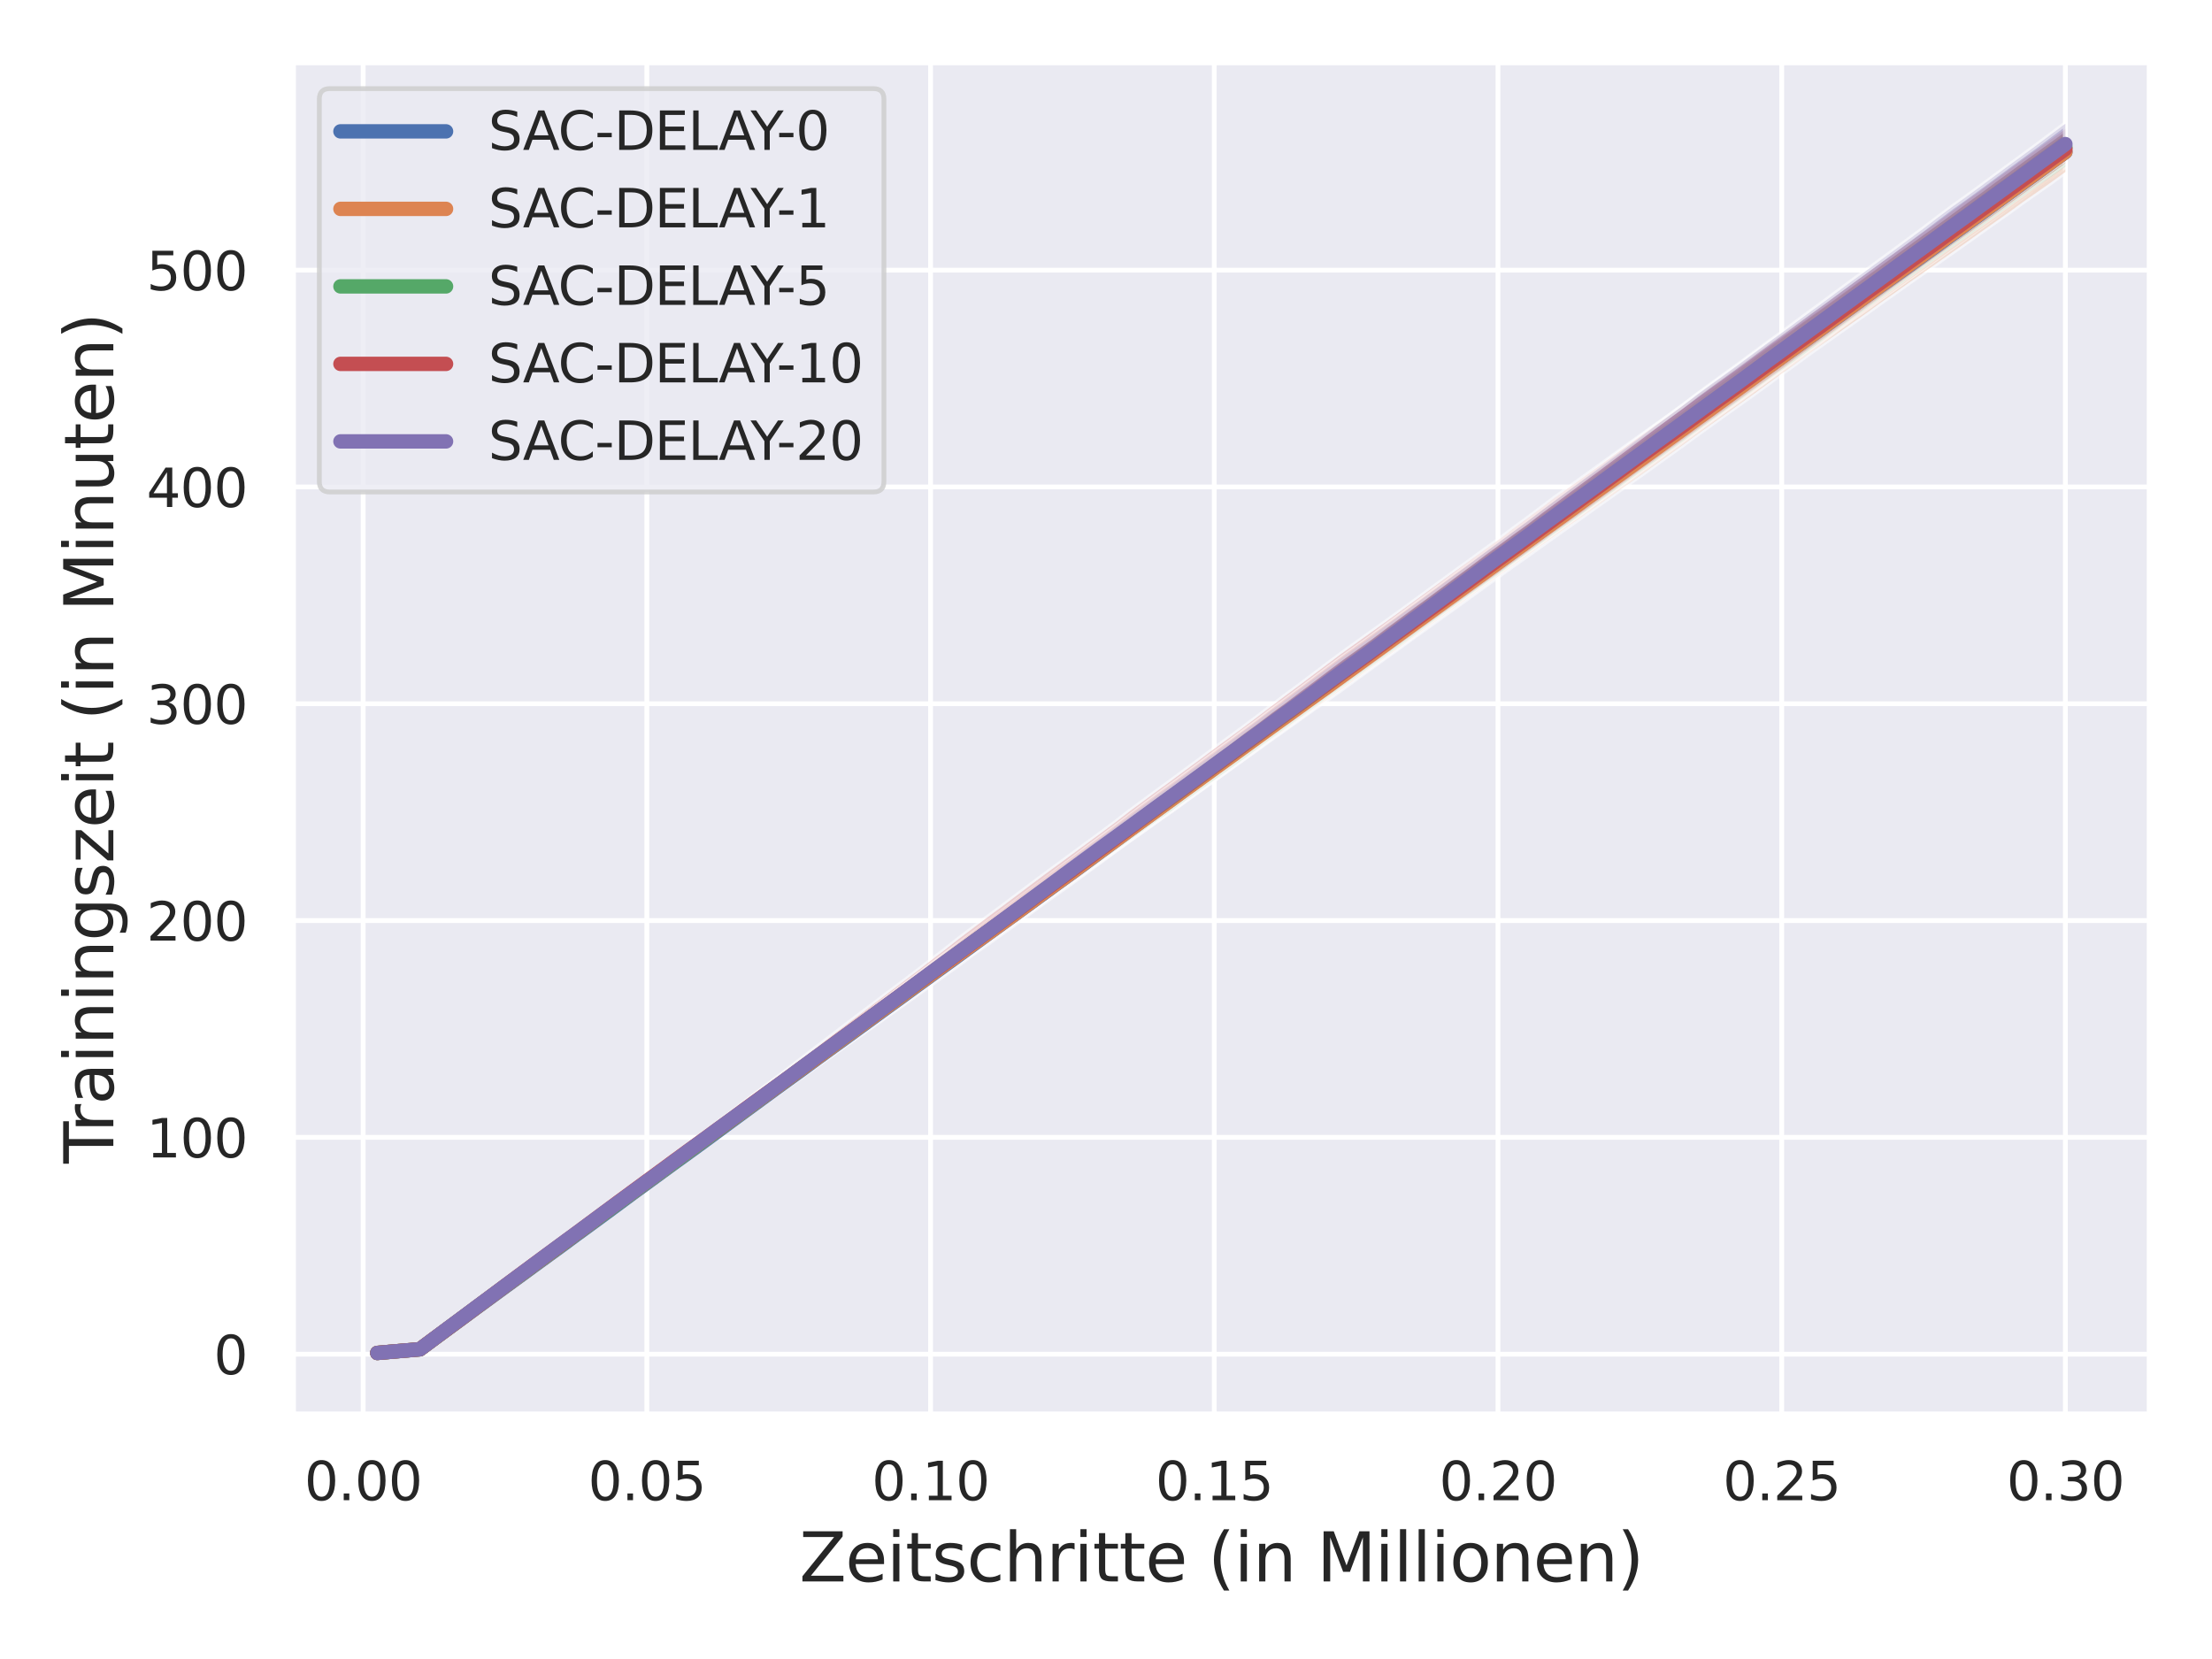 <?xml version="1.0" encoding="utf-8" standalone="no"?>
<!DOCTYPE svg PUBLIC "-//W3C//DTD SVG 1.1//EN"
  "http://www.w3.org/Graphics/SVG/1.1/DTD/svg11.dtd">
<svg xmlns:xlink="http://www.w3.org/1999/xlink" width="460.8pt" height="345.6pt" viewBox="0 0 460.8 345.6" xmlns="http://www.w3.org/2000/svg" version="1.1">
 <defs>
  <style type="text/css">*{stroke-linejoin: round; stroke-linecap: butt}</style>
 </defs>
 <g id="figure_1">
  <g id="patch_1">
   <path d="M 0 345.6 
L 460.8 345.6 
L 460.8 0 
L 0 0 
z
" style="fill: #ffffff"/>
  </g>
  <g id="axes_1">
   <g id="patch_2">
    <path d="M 61.02 294.66 
L 447.84 294.66 
L 447.84 12.96 
L 61.02 12.96 
z
" style="fill: #eaeaf2"/>
   </g>
   <g id="matplotlib.axis_1">
    <g id="xtick_1">
     <g id="line2d_1">
      <path d="M 75.648 294.66 
L 75.648 12.96 
" clip-path="url(#pc49952f35d)" style="fill: none; stroke: #ffffff; stroke-linecap: round"/>
     </g>
     <g id="text_1">
      <!-- 0.00 -->
      <g style="fill: #262626" transform="translate(63.402 312.518)scale(0.11 -0.11)">
       <defs>
        <path id="DejaVuSans-30" d="M 2034 4250 
Q 1547 4250 1301 3770 
Q 1056 3291 1056 2328 
Q 1056 1369 1301 889 
Q 1547 409 2034 409 
Q 2525 409 2770 889 
Q 3016 1369 3016 2328 
Q 3016 3291 2770 3770 
Q 2525 4250 2034 4250 
z
M 2034 4750 
Q 2819 4750 3233 4129 
Q 3647 3509 3647 2328 
Q 3647 1150 3233 529 
Q 2819 -91 2034 -91 
Q 1250 -91 836 529 
Q 422 1150 422 2328 
Q 422 3509 836 4129 
Q 1250 4750 2034 4750 
z
" transform="scale(0.016)"/>
        <path id="DejaVuSans-2e" d="M 684 794 
L 1344 794 
L 1344 0 
L 684 0 
L 684 794 
z
" transform="scale(0.016)"/>
       </defs>
       <use xlink:href="#DejaVuSans-30"/>
       <use xlink:href="#DejaVuSans-2e" x="63.623"/>
       <use xlink:href="#DejaVuSans-30" x="95.41"/>
       <use xlink:href="#DejaVuSans-30" x="159.033"/>
      </g>
     </g>
    </g>
    <g id="xtick_2">
     <g id="line2d_2">
      <path d="M 134.749 294.66 
L 134.749 12.96 
" clip-path="url(#pc49952f35d)" style="fill: none; stroke: #ffffff; stroke-linecap: round"/>
     </g>
     <g id="text_2">
      <!-- 0.05 -->
      <g style="fill: #262626" transform="translate(122.503 312.518)scale(0.11 -0.11)">
       <defs>
        <path id="DejaVuSans-35" d="M 691 4666 
L 3169 4666 
L 3169 4134 
L 1269 4134 
L 1269 2991 
Q 1406 3038 1543 3061 
Q 1681 3084 1819 3084 
Q 2600 3084 3056 2656 
Q 3513 2228 3513 1497 
Q 3513 744 3044 326 
Q 2575 -91 1722 -91 
Q 1428 -91 1123 -41 
Q 819 9 494 109 
L 494 744 
Q 775 591 1075 516 
Q 1375 441 1709 441 
Q 2250 441 2565 725 
Q 2881 1009 2881 1497 
Q 2881 1984 2565 2268 
Q 2250 2553 1709 2553 
Q 1456 2553 1204 2497 
Q 953 2441 691 2322 
L 691 4666 
z
" transform="scale(0.016)"/>
       </defs>
       <use xlink:href="#DejaVuSans-30"/>
       <use xlink:href="#DejaVuSans-2e" x="63.623"/>
       <use xlink:href="#DejaVuSans-30" x="95.41"/>
       <use xlink:href="#DejaVuSans-35" x="159.033"/>
      </g>
     </g>
    </g>
    <g id="xtick_3">
     <g id="line2d_3">
      <path d="M 193.851 294.66 
L 193.851 12.96 
" clip-path="url(#pc49952f35d)" style="fill: none; stroke: #ffffff; stroke-linecap: round"/>
     </g>
     <g id="text_3">
      <!-- 0.10 -->
      <g style="fill: #262626" transform="translate(181.605 312.518)scale(0.11 -0.11)">
       <defs>
        <path id="DejaVuSans-31" d="M 794 531 
L 1825 531 
L 1825 4091 
L 703 3866 
L 703 4441 
L 1819 4666 
L 2450 4666 
L 2450 531 
L 3481 531 
L 3481 0 
L 794 0 
L 794 531 
z
" transform="scale(0.016)"/>
       </defs>
       <use xlink:href="#DejaVuSans-30"/>
       <use xlink:href="#DejaVuSans-2e" x="63.623"/>
       <use xlink:href="#DejaVuSans-31" x="95.41"/>
       <use xlink:href="#DejaVuSans-30" x="159.033"/>
      </g>
     </g>
    </g>
    <g id="xtick_4">
     <g id="line2d_4">
      <path d="M 252.952 294.66 
L 252.952 12.96 
" clip-path="url(#pc49952f35d)" style="fill: none; stroke: #ffffff; stroke-linecap: round"/>
     </g>
     <g id="text_4">
      <!-- 0.15 -->
      <g style="fill: #262626" transform="translate(240.706 312.518)scale(0.11 -0.11)">
       <use xlink:href="#DejaVuSans-30"/>
       <use xlink:href="#DejaVuSans-2e" x="63.623"/>
       <use xlink:href="#DejaVuSans-31" x="95.41"/>
       <use xlink:href="#DejaVuSans-35" x="159.033"/>
      </g>
     </g>
    </g>
    <g id="xtick_5">
     <g id="line2d_5">
      <path d="M 312.054 294.66 
L 312.054 12.96 
" clip-path="url(#pc49952f35d)" style="fill: none; stroke: #ffffff; stroke-linecap: round"/>
     </g>
     <g id="text_5">
      <!-- 0.20 -->
      <g style="fill: #262626" transform="translate(299.808 312.518)scale(0.11 -0.11)">
       <defs>
        <path id="DejaVuSans-32" d="M 1228 531 
L 3431 531 
L 3431 0 
L 469 0 
L 469 531 
Q 828 903 1448 1529 
Q 2069 2156 2228 2338 
Q 2531 2678 2651 2914 
Q 2772 3150 2772 3378 
Q 2772 3750 2511 3984 
Q 2250 4219 1831 4219 
Q 1534 4219 1204 4116 
Q 875 4013 500 3803 
L 500 4441 
Q 881 4594 1212 4672 
Q 1544 4750 1819 4750 
Q 2544 4750 2975 4387 
Q 3406 4025 3406 3419 
Q 3406 3131 3298 2873 
Q 3191 2616 2906 2266 
Q 2828 2175 2409 1742 
Q 1991 1309 1228 531 
z
" transform="scale(0.016)"/>
       </defs>
       <use xlink:href="#DejaVuSans-30"/>
       <use xlink:href="#DejaVuSans-2e" x="63.623"/>
       <use xlink:href="#DejaVuSans-32" x="95.41"/>
       <use xlink:href="#DejaVuSans-30" x="159.033"/>
      </g>
     </g>
    </g>
    <g id="xtick_6">
     <g id="line2d_6">
      <path d="M 371.156 294.66 
L 371.156 12.96 
" clip-path="url(#pc49952f35d)" style="fill: none; stroke: #ffffff; stroke-linecap: round"/>
     </g>
     <g id="text_6">
      <!-- 0.25 -->
      <g style="fill: #262626" transform="translate(358.91 312.518)scale(0.11 -0.11)">
       <use xlink:href="#DejaVuSans-30"/>
       <use xlink:href="#DejaVuSans-2e" x="63.623"/>
       <use xlink:href="#DejaVuSans-32" x="95.41"/>
       <use xlink:href="#DejaVuSans-35" x="159.033"/>
      </g>
     </g>
    </g>
    <g id="xtick_7">
     <g id="line2d_7">
      <path d="M 430.257 294.66 
L 430.257 12.96 
" clip-path="url(#pc49952f35d)" style="fill: none; stroke: #ffffff; stroke-linecap: round"/>
     </g>
     <g id="text_7">
      <!-- 0.30 -->
      <g style="fill: #262626" transform="translate(418.011 312.518)scale(0.11 -0.11)">
       <defs>
        <path id="DejaVuSans-33" d="M 2597 2516 
Q 3050 2419 3304 2112 
Q 3559 1806 3559 1356 
Q 3559 666 3084 287 
Q 2609 -91 1734 -91 
Q 1441 -91 1130 -33 
Q 819 25 488 141 
L 488 750 
Q 750 597 1062 519 
Q 1375 441 1716 441 
Q 2309 441 2620 675 
Q 2931 909 2931 1356 
Q 2931 1769 2642 2001 
Q 2353 2234 1838 2234 
L 1294 2234 
L 1294 2753 
L 1863 2753 
Q 2328 2753 2575 2939 
Q 2822 3125 2822 3475 
Q 2822 3834 2567 4026 
Q 2313 4219 1838 4219 
Q 1578 4219 1281 4162 
Q 984 4106 628 3988 
L 628 4550 
Q 988 4650 1302 4700 
Q 1616 4750 1894 4750 
Q 2613 4750 3031 4423 
Q 3450 4097 3450 3541 
Q 3450 3153 3228 2886 
Q 3006 2619 2597 2516 
z
" transform="scale(0.016)"/>
       </defs>
       <use xlink:href="#DejaVuSans-30"/>
       <use xlink:href="#DejaVuSans-2e" x="63.623"/>
       <use xlink:href="#DejaVuSans-33" x="95.41"/>
       <use xlink:href="#DejaVuSans-30" x="159.033"/>
      </g>
     </g>
    </g>
    <g id="text_8">
     <!-- Zeitschritte (in Millionen) -->
     <g style="fill: #262626" transform="translate(166.515 329.444)scale(0.14 -0.14)">
      <defs>
       <path id="DejaVuSans-5a" d="M 359 4666 
L 4025 4666 
L 4025 4184 
L 1075 531 
L 4097 531 
L 4097 0 
L 288 0 
L 288 481 
L 3238 4134 
L 359 4134 
L 359 4666 
z
" transform="scale(0.016)"/>
       <path id="DejaVuSans-65" d="M 3597 1894 
L 3597 1613 
L 953 1613 
Q 991 1019 1311 708 
Q 1631 397 2203 397 
Q 2534 397 2845 478 
Q 3156 559 3463 722 
L 3463 178 
Q 3153 47 2828 -22 
Q 2503 -91 2169 -91 
Q 1331 -91 842 396 
Q 353 884 353 1716 
Q 353 2575 817 3079 
Q 1281 3584 2069 3584 
Q 2775 3584 3186 3129 
Q 3597 2675 3597 1894 
z
M 3022 2063 
Q 3016 2534 2758 2815 
Q 2500 3097 2075 3097 
Q 1594 3097 1305 2825 
Q 1016 2553 972 2059 
L 3022 2063 
z
" transform="scale(0.016)"/>
       <path id="DejaVuSans-69" d="M 603 3500 
L 1178 3500 
L 1178 0 
L 603 0 
L 603 3500 
z
M 603 4863 
L 1178 4863 
L 1178 4134 
L 603 4134 
L 603 4863 
z
" transform="scale(0.016)"/>
       <path id="DejaVuSans-74" d="M 1172 4494 
L 1172 3500 
L 2356 3500 
L 2356 3053 
L 1172 3053 
L 1172 1153 
Q 1172 725 1289 603 
Q 1406 481 1766 481 
L 2356 481 
L 2356 0 
L 1766 0 
Q 1100 0 847 248 
Q 594 497 594 1153 
L 594 3053 
L 172 3053 
L 172 3500 
L 594 3500 
L 594 4494 
L 1172 4494 
z
" transform="scale(0.016)"/>
       <path id="DejaVuSans-73" d="M 2834 3397 
L 2834 2853 
Q 2591 2978 2328 3040 
Q 2066 3103 1784 3103 
Q 1356 3103 1142 2972 
Q 928 2841 928 2578 
Q 928 2378 1081 2264 
Q 1234 2150 1697 2047 
L 1894 2003 
Q 2506 1872 2764 1633 
Q 3022 1394 3022 966 
Q 3022 478 2636 193 
Q 2250 -91 1575 -91 
Q 1294 -91 989 -36 
Q 684 19 347 128 
L 347 722 
Q 666 556 975 473 
Q 1284 391 1588 391 
Q 1994 391 2212 530 
Q 2431 669 2431 922 
Q 2431 1156 2273 1281 
Q 2116 1406 1581 1522 
L 1381 1569 
Q 847 1681 609 1914 
Q 372 2147 372 2553 
Q 372 3047 722 3315 
Q 1072 3584 1716 3584 
Q 2034 3584 2315 3537 
Q 2597 3491 2834 3397 
z
" transform="scale(0.016)"/>
       <path id="DejaVuSans-63" d="M 3122 3366 
L 3122 2828 
Q 2878 2963 2633 3030 
Q 2388 3097 2138 3097 
Q 1578 3097 1268 2742 
Q 959 2388 959 1747 
Q 959 1106 1268 751 
Q 1578 397 2138 397 
Q 2388 397 2633 464 
Q 2878 531 3122 666 
L 3122 134 
Q 2881 22 2623 -34 
Q 2366 -91 2075 -91 
Q 1284 -91 818 406 
Q 353 903 353 1747 
Q 353 2603 823 3093 
Q 1294 3584 2113 3584 
Q 2378 3584 2631 3529 
Q 2884 3475 3122 3366 
z
" transform="scale(0.016)"/>
       <path id="DejaVuSans-68" d="M 3513 2113 
L 3513 0 
L 2938 0 
L 2938 2094 
Q 2938 2591 2744 2837 
Q 2550 3084 2163 3084 
Q 1697 3084 1428 2787 
Q 1159 2491 1159 1978 
L 1159 0 
L 581 0 
L 581 4863 
L 1159 4863 
L 1159 2956 
Q 1366 3272 1645 3428 
Q 1925 3584 2291 3584 
Q 2894 3584 3203 3211 
Q 3513 2838 3513 2113 
z
" transform="scale(0.016)"/>
       <path id="DejaVuSans-72" d="M 2631 2963 
Q 2534 3019 2420 3045 
Q 2306 3072 2169 3072 
Q 1681 3072 1420 2755 
Q 1159 2438 1159 1844 
L 1159 0 
L 581 0 
L 581 3500 
L 1159 3500 
L 1159 2956 
Q 1341 3275 1631 3429 
Q 1922 3584 2338 3584 
Q 2397 3584 2469 3576 
Q 2541 3569 2628 3553 
L 2631 2963 
z
" transform="scale(0.016)"/>
       <path id="DejaVuSans-20" transform="scale(0.016)"/>
       <path id="DejaVuSans-28" d="M 1984 4856 
Q 1566 4138 1362 3434 
Q 1159 2731 1159 2009 
Q 1159 1288 1364 580 
Q 1569 -128 1984 -844 
L 1484 -844 
Q 1016 -109 783 600 
Q 550 1309 550 2009 
Q 550 2706 781 3412 
Q 1013 4119 1484 4856 
L 1984 4856 
z
" transform="scale(0.016)"/>
       <path id="DejaVuSans-6e" d="M 3513 2113 
L 3513 0 
L 2938 0 
L 2938 2094 
Q 2938 2591 2744 2837 
Q 2550 3084 2163 3084 
Q 1697 3084 1428 2787 
Q 1159 2491 1159 1978 
L 1159 0 
L 581 0 
L 581 3500 
L 1159 3500 
L 1159 2956 
Q 1366 3272 1645 3428 
Q 1925 3584 2291 3584 
Q 2894 3584 3203 3211 
Q 3513 2838 3513 2113 
z
" transform="scale(0.016)"/>
       <path id="DejaVuSans-4d" d="M 628 4666 
L 1569 4666 
L 2759 1491 
L 3956 4666 
L 4897 4666 
L 4897 0 
L 4281 0 
L 4281 4097 
L 3078 897 
L 2444 897 
L 1241 4097 
L 1241 0 
L 628 0 
L 628 4666 
z
" transform="scale(0.016)"/>
       <path id="DejaVuSans-6c" d="M 603 4863 
L 1178 4863 
L 1178 0 
L 603 0 
L 603 4863 
z
" transform="scale(0.016)"/>
       <path id="DejaVuSans-6f" d="M 1959 3097 
Q 1497 3097 1228 2736 
Q 959 2375 959 1747 
Q 959 1119 1226 758 
Q 1494 397 1959 397 
Q 2419 397 2687 759 
Q 2956 1122 2956 1747 
Q 2956 2369 2687 2733 
Q 2419 3097 1959 3097 
z
M 1959 3584 
Q 2709 3584 3137 3096 
Q 3566 2609 3566 1747 
Q 3566 888 3137 398 
Q 2709 -91 1959 -91 
Q 1206 -91 779 398 
Q 353 888 353 1747 
Q 353 2609 779 3096 
Q 1206 3584 1959 3584 
z
" transform="scale(0.016)"/>
       <path id="DejaVuSans-29" d="M 513 4856 
L 1013 4856 
Q 1481 4119 1714 3412 
Q 1947 2706 1947 2009 
Q 1947 1309 1714 600 
Q 1481 -109 1013 -844 
L 513 -844 
Q 928 -128 1133 580 
Q 1338 1288 1338 2009 
Q 1338 2731 1133 3434 
Q 928 4138 513 4856 
z
" transform="scale(0.016)"/>
      </defs>
      <use xlink:href="#DejaVuSans-5a"/>
      <use xlink:href="#DejaVuSans-65" x="68.506"/>
      <use xlink:href="#DejaVuSans-69" x="130.029"/>
      <use xlink:href="#DejaVuSans-74" x="157.812"/>
      <use xlink:href="#DejaVuSans-73" x="197.021"/>
      <use xlink:href="#DejaVuSans-63" x="249.121"/>
      <use xlink:href="#DejaVuSans-68" x="304.102"/>
      <use xlink:href="#DejaVuSans-72" x="367.48"/>
      <use xlink:href="#DejaVuSans-69" x="408.594"/>
      <use xlink:href="#DejaVuSans-74" x="436.377"/>
      <use xlink:href="#DejaVuSans-74" x="475.586"/>
      <use xlink:href="#DejaVuSans-65" x="514.795"/>
      <use xlink:href="#DejaVuSans-20" x="576.318"/>
      <use xlink:href="#DejaVuSans-28" x="608.105"/>
      <use xlink:href="#DejaVuSans-69" x="647.119"/>
      <use xlink:href="#DejaVuSans-6e" x="674.902"/>
      <use xlink:href="#DejaVuSans-20" x="738.281"/>
      <use xlink:href="#DejaVuSans-4d" x="770.068"/>
      <use xlink:href="#DejaVuSans-69" x="856.348"/>
      <use xlink:href="#DejaVuSans-6c" x="884.131"/>
      <use xlink:href="#DejaVuSans-6c" x="911.914"/>
      <use xlink:href="#DejaVuSans-69" x="939.697"/>
      <use xlink:href="#DejaVuSans-6f" x="967.48"/>
      <use xlink:href="#DejaVuSans-6e" x="1028.662"/>
      <use xlink:href="#DejaVuSans-65" x="1092.041"/>
      <use xlink:href="#DejaVuSans-6e" x="1153.564"/>
      <use xlink:href="#DejaVuSans-29" x="1216.943"/>
     </g>
    </g>
   </g>
   <g id="matplotlib.axis_2">
    <g id="ytick_1">
     <g id="line2d_8">
      <path d="M 61.02 282.098 
L 447.84 282.098 
" clip-path="url(#pc49952f35d)" style="fill: none; stroke: #ffffff; stroke-linecap: round"/>
     </g>
     <g id="text_9">
      <!-- 0 -->
      <g style="fill: #262626" transform="translate(44.521 286.277)scale(0.11 -0.11)">
       <use xlink:href="#DejaVuSans-30"/>
      </g>
     </g>
    </g>
    <g id="ytick_2">
     <g id="line2d_9">
      <path d="M 61.02 236.933 
L 447.84 236.933 
" clip-path="url(#pc49952f35d)" style="fill: none; stroke: #ffffff; stroke-linecap: round"/>
     </g>
     <g id="text_10">
      <!-- 100 -->
      <g style="fill: #262626" transform="translate(30.524 241.112)scale(0.11 -0.11)">
       <use xlink:href="#DejaVuSans-31"/>
       <use xlink:href="#DejaVuSans-30" x="63.623"/>
       <use xlink:href="#DejaVuSans-30" x="127.246"/>
      </g>
     </g>
    </g>
    <g id="ytick_3">
     <g id="line2d_10">
      <path d="M 61.02 191.768 
L 447.84 191.768 
" clip-path="url(#pc49952f35d)" style="fill: none; stroke: #ffffff; stroke-linecap: round"/>
     </g>
     <g id="text_11">
      <!-- 200 -->
      <g style="fill: #262626" transform="translate(30.524 195.947)scale(0.11 -0.11)">
       <use xlink:href="#DejaVuSans-32"/>
       <use xlink:href="#DejaVuSans-30" x="63.623"/>
       <use xlink:href="#DejaVuSans-30" x="127.246"/>
      </g>
     </g>
    </g>
    <g id="ytick_4">
     <g id="line2d_11">
      <path d="M 61.02 146.603 
L 447.84 146.603 
" clip-path="url(#pc49952f35d)" style="fill: none; stroke: #ffffff; stroke-linecap: round"/>
     </g>
     <g id="text_12">
      <!-- 300 -->
      <g style="fill: #262626" transform="translate(30.524 150.782)scale(0.11 -0.11)">
       <use xlink:href="#DejaVuSans-33"/>
       <use xlink:href="#DejaVuSans-30" x="63.623"/>
       <use xlink:href="#DejaVuSans-30" x="127.246"/>
      </g>
     </g>
    </g>
    <g id="ytick_5">
     <g id="line2d_12">
      <path d="M 61.02 101.438 
L 447.84 101.438 
" clip-path="url(#pc49952f35d)" style="fill: none; stroke: #ffffff; stroke-linecap: round"/>
     </g>
     <g id="text_13">
      <!-- 400 -->
      <g style="fill: #262626" transform="translate(30.524 105.617)scale(0.11 -0.11)">
       <defs>
        <path id="DejaVuSans-34" d="M 2419 4116 
L 825 1625 
L 2419 1625 
L 2419 4116 
z
M 2253 4666 
L 3047 4666 
L 3047 1625 
L 3713 1625 
L 3713 1100 
L 3047 1100 
L 3047 0 
L 2419 0 
L 2419 1100 
L 313 1100 
L 313 1709 
L 2253 4666 
z
" transform="scale(0.016)"/>
       </defs>
       <use xlink:href="#DejaVuSans-34"/>
       <use xlink:href="#DejaVuSans-30" x="63.623"/>
       <use xlink:href="#DejaVuSans-30" x="127.246"/>
      </g>
     </g>
    </g>
    <g id="ytick_6">
     <g id="line2d_13">
      <path d="M 61.02 56.273 
L 447.84 56.273 
" clip-path="url(#pc49952f35d)" style="fill: none; stroke: #ffffff; stroke-linecap: round"/>
     </g>
     <g id="text_14">
      <!-- 500 -->
      <g style="fill: #262626" transform="translate(30.524 60.452)scale(0.11 -0.11)">
       <use xlink:href="#DejaVuSans-35"/>
       <use xlink:href="#DejaVuSans-30" x="63.623"/>
       <use xlink:href="#DejaVuSans-30" x="127.246"/>
      </g>
     </g>
    </g>
    <g id="text_15">
     <!-- Trainingszeit (in Minuten) -->
     <g style="fill: #262626" transform="translate(23.612 242.38)rotate(-90)scale(0.14 -0.14)">
      <defs>
       <path id="DejaVuSans-54" d="M -19 4666 
L 3928 4666 
L 3928 4134 
L 2272 4134 
L 2272 0 
L 1638 0 
L 1638 4134 
L -19 4134 
L -19 4666 
z
" transform="scale(0.016)"/>
       <path id="DejaVuSans-61" d="M 2194 1759 
Q 1497 1759 1228 1600 
Q 959 1441 959 1056 
Q 959 750 1161 570 
Q 1363 391 1709 391 
Q 2188 391 2477 730 
Q 2766 1069 2766 1631 
L 2766 1759 
L 2194 1759 
z
M 3341 1997 
L 3341 0 
L 2766 0 
L 2766 531 
Q 2569 213 2275 61 
Q 1981 -91 1556 -91 
Q 1019 -91 701 211 
Q 384 513 384 1019 
Q 384 1609 779 1909 
Q 1175 2209 1959 2209 
L 2766 2209 
L 2766 2266 
Q 2766 2663 2505 2880 
Q 2244 3097 1772 3097 
Q 1472 3097 1187 3025 
Q 903 2953 641 2809 
L 641 3341 
Q 956 3463 1253 3523 
Q 1550 3584 1831 3584 
Q 2591 3584 2966 3190 
Q 3341 2797 3341 1997 
z
" transform="scale(0.016)"/>
       <path id="DejaVuSans-67" d="M 2906 1791 
Q 2906 2416 2648 2759 
Q 2391 3103 1925 3103 
Q 1463 3103 1205 2759 
Q 947 2416 947 1791 
Q 947 1169 1205 825 
Q 1463 481 1925 481 
Q 2391 481 2648 825 
Q 2906 1169 2906 1791 
z
M 3481 434 
Q 3481 -459 3084 -895 
Q 2688 -1331 1869 -1331 
Q 1566 -1331 1297 -1286 
Q 1028 -1241 775 -1147 
L 775 -588 
Q 1028 -725 1275 -790 
Q 1522 -856 1778 -856 
Q 2344 -856 2625 -561 
Q 2906 -266 2906 331 
L 2906 616 
Q 2728 306 2450 153 
Q 2172 0 1784 0 
Q 1141 0 747 490 
Q 353 981 353 1791 
Q 353 2603 747 3093 
Q 1141 3584 1784 3584 
Q 2172 3584 2450 3431 
Q 2728 3278 2906 2969 
L 2906 3500 
L 3481 3500 
L 3481 434 
z
" transform="scale(0.016)"/>
       <path id="DejaVuSans-7a" d="M 353 3500 
L 3084 3500 
L 3084 2975 
L 922 459 
L 3084 459 
L 3084 0 
L 275 0 
L 275 525 
L 2438 3041 
L 353 3041 
L 353 3500 
z
" transform="scale(0.016)"/>
       <path id="DejaVuSans-75" d="M 544 1381 
L 544 3500 
L 1119 3500 
L 1119 1403 
Q 1119 906 1312 657 
Q 1506 409 1894 409 
Q 2359 409 2629 706 
Q 2900 1003 2900 1516 
L 2900 3500 
L 3475 3500 
L 3475 0 
L 2900 0 
L 2900 538 
Q 2691 219 2414 64 
Q 2138 -91 1772 -91 
Q 1169 -91 856 284 
Q 544 659 544 1381 
z
M 1991 3584 
L 1991 3584 
z
" transform="scale(0.016)"/>
      </defs>
      <use xlink:href="#DejaVuSans-54"/>
      <use xlink:href="#DejaVuSans-72" x="46.334"/>
      <use xlink:href="#DejaVuSans-61" x="87.447"/>
      <use xlink:href="#DejaVuSans-69" x="148.727"/>
      <use xlink:href="#DejaVuSans-6e" x="176.51"/>
      <use xlink:href="#DejaVuSans-69" x="239.889"/>
      <use xlink:href="#DejaVuSans-6e" x="267.672"/>
      <use xlink:href="#DejaVuSans-67" x="331.051"/>
      <use xlink:href="#DejaVuSans-73" x="394.527"/>
      <use xlink:href="#DejaVuSans-7a" x="446.627"/>
      <use xlink:href="#DejaVuSans-65" x="499.117"/>
      <use xlink:href="#DejaVuSans-69" x="560.641"/>
      <use xlink:href="#DejaVuSans-74" x="588.424"/>
      <use xlink:href="#DejaVuSans-20" x="627.633"/>
      <use xlink:href="#DejaVuSans-28" x="659.42"/>
      <use xlink:href="#DejaVuSans-69" x="698.434"/>
      <use xlink:href="#DejaVuSans-6e" x="726.217"/>
      <use xlink:href="#DejaVuSans-20" x="789.596"/>
      <use xlink:href="#DejaVuSans-4d" x="821.383"/>
      <use xlink:href="#DejaVuSans-69" x="907.662"/>
      <use xlink:href="#DejaVuSans-6e" x="935.445"/>
      <use xlink:href="#DejaVuSans-75" x="998.824"/>
      <use xlink:href="#DejaVuSans-74" x="1062.203"/>
      <use xlink:href="#DejaVuSans-65" x="1101.412"/>
      <use xlink:href="#DejaVuSans-6e" x="1162.936"/>
      <use xlink:href="#DejaVuSans-29" x="1226.314"/>
     </g>
    </g>
   </g>
   <g id="PolyCollection_1">
    <defs>
     <path id="m416276af10" d="M 78.603 -63.745 
L 78.603 -63.768 
L 81.558 -64.026 
L 84.513 -64.283 
L 87.468 -64.544 
L 90.423 -66.748 
L 93.378 -68.909 
L 96.333 -71.079 
L 99.288 -73.353 
L 102.243 -75.523 
L 105.198 -77.693 
L 108.154 -79.868 
L 111.109 -82.066 
L 114.064 -84.223 
L 117.019 -86.375 
L 119.974 -88.564 
L 122.929 -90.775 
L 125.884 -92.945 
L 128.839 -95.148 
L 131.794 -97.321 
L 134.749 -99.495 
L 137.704 -101.743 
L 140.659 -103.932 
L 143.614 -106.107 
L 146.57 -108.263 
L 149.525 -110.414 
L 152.48 -112.608 
L 155.435 -114.708 
L 158.39 -116.929 
L 161.345 -119.105 
L 164.3 -121.292 
L 167.255 -123.435 
L 170.21 -125.626 
L 173.165 -127.817 
L 176.12 -129.981 
L 179.075 -132.152 
L 182.031 -134.299 
L 184.986 -136.486 
L 187.941 -138.631 
L 190.896 -140.814 
L 193.851 -142.943 
L 196.806 -145.14 
L 199.761 -147.35 
L 202.716 -149.602 
L 205.671 -151.758 
L 208.626 -153.937 
L 211.581 -156.095 
L 214.536 -158.261 
L 217.491 -160.466 
L 220.447 -162.669 
L 223.402 -164.795 
L 226.357 -167.026 
L 229.312 -169.255 
L 232.267 -171.433 
L 235.222 -173.643 
L 238.177 -175.81 
L 241.132 -177.954 
L 244.087 -180.138 
L 247.042 -182.272 
L 249.997 -184.47 
L 252.952 -186.612 
L 255.908 -188.784 
L 258.863 -190.963 
L 261.818 -193.138 
L 264.773 -195.291 
L 267.728 -197.42 
L 270.683 -199.584 
L 273.638 -201.763 
L 276.593 -203.879 
L 279.548 -205.984 
L 282.503 -208.102 
L 285.458 -210.279 
L 288.413 -212.382 
L 291.369 -214.555 
L 294.324 -216.679 
L 297.279 -218.806 
L 300.234 -220.93 
L 303.189 -223.152 
L 306.144 -225.307 
L 309.099 -227.52 
L 312.054 -229.698 
L 315.009 -231.811 
L 317.964 -233.974 
L 320.919 -236.151 
L 323.874 -238.388 
L 326.829 -240.53 
L 329.785 -242.735 
L 332.74 -244.907 
L 335.695 -247.076 
L 338.65 -249.279 
L 341.605 -251.394 
L 344.56 -253.519 
L 347.515 -255.645 
L 350.47 -257.753 
L 353.425 -259.983 
L 356.38 -262.123 
L 359.335 -264.266 
L 362.29 -266.432 
L 365.246 -268.544 
L 368.201 -270.713 
L 371.156 -272.876 
L 374.111 -275.048 
L 377.066 -277.258 
L 380.021 -279.481 
L 382.976 -281.603 
L 385.931 -283.779 
L 388.886 -285.953 
L 391.841 -288.071 
L 394.796 -290.232 
L 397.751 -292.404 
L 400.706 -294.601 
L 403.662 -296.762 
L 406.617 -298.886 
L 409.572 -301.036 
L 412.527 -303.163 
L 415.482 -305.276 
L 418.437 -307.395 
L 421.392 -309.568 
L 424.347 -311.715 
L 427.302 -313.919 
L 430.257 -316.143 
L 430.257 -310.963 
L 430.257 -310.963 
L 427.302 -308.858 
L 424.347 -306.78 
L 421.392 -304.639 
L 418.437 -302.561 
L 415.482 -300.464 
L 412.527 -298.37 
L 409.572 -296.247 
L 406.617 -294.168 
L 403.662 -292.065 
L 400.706 -289.947 
L 397.751 -287.774 
L 394.796 -285.646 
L 391.841 -283.58 
L 388.886 -281.478 
L 385.931 -279.355 
L 382.976 -277.19 
L 380.021 -275.057 
L 377.066 -272.944 
L 374.111 -270.847 
L 371.156 -268.72 
L 368.201 -266.622 
L 365.246 -264.525 
L 362.29 -262.41 
L 359.335 -260.268 
L 356.38 -258.153 
L 353.425 -256.04 
L 350.47 -253.927 
L 347.515 -251.774 
L 344.56 -249.638 
L 341.605 -247.563 
L 338.65 -245.465 
L 335.695 -243.331 
L 332.74 -241.179 
L 329.785 -239.055 
L 326.829 -236.932 
L 323.874 -234.791 
L 320.919 -232.67 
L 317.964 -230.519 
L 315.009 -228.359 
L 312.054 -226.248 
L 309.099 -224.105 
L 306.144 -222.011 
L 303.189 -219.861 
L 300.234 -217.755 
L 297.279 -215.558 
L 294.324 -213.438 
L 291.369 -211.292 
L 288.413 -209.19 
L 285.458 -207.047 
L 282.503 -204.903 
L 279.548 -202.724 
L 276.593 -200.584 
L 273.638 -198.495 
L 270.683 -196.394 
L 267.728 -194.338 
L 264.773 -192.22 
L 261.818 -190.109 
L 258.863 -187.942 
L 255.908 -185.827 
L 252.952 -183.722 
L 249.997 -181.574 
L 247.042 -179.425 
L 244.087 -177.298 
L 241.132 -175.157 
L 238.177 -173.011 
L 235.222 -170.91 
L 232.267 -168.73 
L 229.312 -166.548 
L 226.357 -164.409 
L 223.402 -162.309 
L 220.447 -160.204 
L 217.491 -158.044 
L 214.536 -155.908 
L 211.581 -153.793 
L 208.626 -151.705 
L 205.671 -149.598 
L 202.716 -147.472 
L 199.761 -145.38 
L 196.806 -143.277 
L 193.851 -141.131 
L 190.896 -139.004 
L 187.941 -136.892 
L 184.986 -134.785 
L 182.031 -132.664 
L 179.075 -130.554 
L 176.12 -128.494 
L 173.165 -126.386 
L 170.21 -124.242 
L 167.255 -122.085 
L 164.3 -119.96 
L 161.345 -117.81 
L 158.39 -115.674 
L 155.435 -113.492 
L 152.48 -111.35 
L 149.525 -109.248 
L 146.57 -107.156 
L 143.614 -105.065 
L 140.659 -102.964 
L 137.704 -100.842 
L 134.749 -98.722 
L 131.794 -96.581 
L 128.839 -94.373 
L 125.884 -92.219 
L 122.929 -90.112 
L 119.974 -88.015 
L 117.019 -85.884 
L 114.064 -83.772 
L 111.109 -81.662 
L 108.154 -79.549 
L 105.198 -77.408 
L 102.243 -75.221 
L 99.288 -73.111 
L 96.333 -70.981 
L 93.378 -68.813 
L 90.423 -66.664 
L 87.468 -64.48 
L 84.513 -64.236 
L 81.558 -63.993 
L 78.603 -63.745 
z
" style="stroke: #ffffff; stroke-opacity: 0.5"/>
    </defs>
    <g clip-path="url(#pc49952f35d)">
     <use xlink:href="#m416276af10" x="0" y="345.6" style="fill: #4c72b0; fill-opacity: 0.5; stroke: #ffffff; stroke-opacity: 0.5"/>
    </g>
   </g>
   <g id="PolyCollection_2">
    <defs>
     <path id="ma479211bf1" d="M 78.603 -63.752 
L 78.603 -63.768 
L 81.558 -64.041 
L 84.513 -64.299 
L 87.468 -64.549 
L 90.423 -66.746 
L 93.378 -68.975 
L 96.333 -71.246 
L 99.288 -73.471 
L 102.243 -75.682 
L 105.198 -77.856 
L 108.154 -79.973 
L 111.109 -82.192 
L 114.064 -84.367 
L 117.019 -86.595 
L 119.974 -88.811 
L 122.929 -91.055 
L 125.884 -93.329 
L 128.839 -95.516 
L 131.794 -97.769 
L 134.749 -99.95 
L 137.704 -102.166 
L 140.659 -104.467 
L 143.614 -106.651 
L 146.57 -108.875 
L 149.525 -111.109 
L 152.48 -113.352 
L 155.435 -115.576 
L 158.39 -117.761 
L 161.345 -119.98 
L 164.3 -122.236 
L 167.255 -124.366 
L 170.21 -126.554 
L 173.165 -128.745 
L 176.12 -130.934 
L 179.075 -133.133 
L 182.031 -135.331 
L 184.986 -137.474 
L 187.941 -139.651 
L 190.896 -141.82 
L 193.851 -143.992 
L 196.806 -146.149 
L 199.761 -148.278 
L 202.716 -150.339 
L 205.671 -152.467 
L 208.626 -154.617 
L 211.581 -156.713 
L 214.536 -158.925 
L 217.491 -161.166 
L 220.447 -163.293 
L 223.402 -165.384 
L 226.357 -167.61 
L 229.312 -169.759 
L 232.267 -171.937 
L 235.222 -174.063 
L 238.177 -176.255 
L 241.132 -178.395 
L 244.087 -180.541 
L 247.042 -182.712 
L 249.997 -184.838 
L 252.952 -187.002 
L 255.908 -189.136 
L 258.863 -191.316 
L 261.818 -193.471 
L 264.773 -195.63 
L 267.728 -197.754 
L 270.683 -199.885 
L 273.638 -201.982 
L 276.593 -204.116 
L 279.548 -206.254 
L 282.503 -208.393 
L 285.458 -210.561 
L 288.413 -212.725 
L 291.369 -214.878 
L 294.324 -217.022 
L 297.279 -219.133 
L 300.234 -221.265 
L 303.189 -223.357 
L 306.144 -225.52 
L 309.099 -227.743 
L 312.054 -229.861 
L 315.009 -232.049 
L 317.964 -234.164 
L 320.919 -236.338 
L 323.874 -238.447 
L 326.829 -240.602 
L 329.785 -242.747 
L 332.74 -244.865 
L 335.695 -247.017 
L 338.65 -249.14 
L 341.605 -251.307 
L 344.56 -253.431 
L 347.515 -255.598 
L 350.47 -257.67 
L 353.425 -259.791 
L 356.38 -261.895 
L 359.335 -264.068 
L 362.29 -266.195 
L 365.246 -268.414 
L 368.201 -270.557 
L 371.156 -272.705 
L 374.111 -274.841 
L 377.066 -276.978 
L 380.021 -279.233 
L 382.976 -281.408 
L 385.931 -283.582 
L 388.886 -285.72 
L 391.841 -287.881 
L 394.796 -290.026 
L 397.751 -292.153 
L 400.706 -294.325 
L 403.662 -296.505 
L 406.617 -298.666 
L 409.572 -300.759 
L 412.527 -302.944 
L 415.482 -305.079 
L 418.437 -307.257 
L 421.392 -309.429 
L 424.347 -311.566 
L 427.302 -313.668 
L 430.257 -315.877 
L 430.257 -309.778 
L 430.257 -309.778 
L 427.302 -307.632 
L 424.347 -305.557 
L 421.392 -303.496 
L 418.437 -301.339 
L 415.482 -299.26 
L 412.527 -297.176 
L 409.572 -295.06 
L 406.617 -292.987 
L 403.662 -290.906 
L 400.706 -288.82 
L 397.751 -286.77 
L 394.796 -284.658 
L 391.841 -282.588 
L 388.886 -280.435 
L 385.931 -278.361 
L 382.976 -276.278 
L 380.021 -274.174 
L 377.066 -272.092 
L 374.111 -269.911 
L 371.156 -267.8 
L 368.201 -265.628 
L 365.246 -263.47 
L 362.29 -261.374 
L 359.335 -259.265 
L 356.38 -257.145 
L 353.425 -255.023 
L 350.47 -252.85 
L 347.515 -250.743 
L 344.56 -248.615 
L 341.605 -246.502 
L 338.65 -244.419 
L 335.695 -242.317 
L 332.74 -240.243 
L 329.785 -238.117 
L 326.829 -236.039 
L 323.874 -233.947 
L 320.919 -231.836 
L 317.964 -229.719 
L 315.009 -227.651 
L 312.054 -225.504 
L 309.099 -223.403 
L 306.144 -221.26 
L 303.189 -219.126 
L 300.234 -217.017 
L 297.279 -214.892 
L 294.324 -212.778 
L 291.369 -210.61 
L 288.413 -208.5 
L 285.458 -206.368 
L 282.503 -204.237 
L 279.548 -202.052 
L 276.593 -199.955 
L 273.638 -197.919 
L 270.683 -195.817 
L 267.728 -193.688 
L 264.773 -191.615 
L 261.818 -189.48 
L 258.863 -187.404 
L 255.908 -185.248 
L 252.952 -183.148 
L 249.997 -181.003 
L 247.042 -178.886 
L 244.087 -176.765 
L 241.132 -174.689 
L 238.177 -172.573 
L 235.222 -170.478 
L 232.267 -168.309 
L 229.312 -166.131 
L 226.357 -163.949 
L 223.402 -161.787 
L 220.447 -159.674 
L 217.491 -157.595 
L 214.536 -155.413 
L 211.581 -153.211 
L 208.626 -151.097 
L 205.671 -148.962 
L 202.716 -146.919 
L 199.761 -144.692 
L 196.806 -142.57 
L 193.851 -140.429 
L 190.896 -138.316 
L 187.941 -136.206 
L 184.986 -134.112 
L 182.031 -131.98 
L 179.075 -129.919 
L 176.12 -127.82 
L 173.165 -125.693 
L 170.21 -123.61 
L 167.255 -121.498 
L 164.3 -119.406 
L 161.345 -117.308 
L 158.39 -115.208 
L 155.435 -113.046 
L 152.48 -110.958 
L 149.525 -108.848 
L 146.57 -106.743 
L 143.614 -104.59 
L 140.659 -102.439 
L 137.704 -100.313 
L 134.749 -98.196 
L 131.794 -96.052 
L 128.839 -93.977 
L 125.884 -91.859 
L 122.929 -89.723 
L 119.974 -87.555 
L 117.019 -85.473 
L 114.064 -83.415 
L 111.109 -81.364 
L 108.154 -79.275 
L 105.198 -77.161 
L 102.243 -75.056 
L 99.288 -72.952 
L 96.333 -70.85 
L 93.378 -68.784 
L 90.423 -66.656 
L 87.468 -64.513 
L 84.513 -64.263 
L 81.558 -64.007 
L 78.603 -63.752 
z
" style="stroke: #ffffff; stroke-opacity: 0.5"/>
    </defs>
    <g clip-path="url(#pc49952f35d)">
     <use xlink:href="#ma479211bf1" x="0" y="345.6" style="fill: #dd8452; fill-opacity: 0.5; stroke: #ffffff; stroke-opacity: 0.5"/>
    </g>
   </g>
   <g id="PolyCollection_3">
    <defs>
     <path id="m53b2865443" d="M 78.603 -63.746 
L 78.603 -63.764 
L 81.558 -64.024 
L 84.513 -64.284 
L 87.468 -64.54 
L 90.423 -66.795 
L 93.378 -69.02 
L 96.333 -71.249 
L 99.288 -73.449 
L 102.243 -75.738 
L 105.198 -77.972 
L 108.154 -80.175 
L 111.109 -82.413 
L 114.064 -84.637 
L 117.019 -86.884 
L 119.974 -89.091 
L 122.929 -91.316 
L 125.884 -93.492 
L 128.839 -95.712 
L 131.794 -97.944 
L 134.749 -100.183 
L 137.704 -102.348 
L 140.659 -104.539 
L 143.614 -106.775 
L 146.57 -108.94 
L 149.525 -111.216 
L 152.48 -113.418 
L 155.435 -115.617 
L 158.39 -117.901 
L 161.345 -120.162 
L 164.3 -122.339 
L 167.255 -124.606 
L 170.21 -126.776 
L 173.165 -128.951 
L 176.12 -131.175 
L 179.075 -133.406 
L 182.031 -135.678 
L 184.986 -137.895 
L 187.941 -140.104 
L 190.896 -142.268 
L 193.851 -144.496 
L 196.806 -146.742 
L 199.761 -148.936 
L 202.716 -151.157 
L 205.671 -153.336 
L 208.626 -155.474 
L 211.581 -157.671 
L 214.536 -159.912 
L 217.491 -162.094 
L 220.447 -164.234 
L 223.402 -166.355 
L 226.357 -168.522 
L 229.312 -170.686 
L 232.267 -172.854 
L 235.222 -175.075 
L 238.177 -177.257 
L 241.132 -179.513 
L 244.087 -181.706 
L 247.042 -183.861 
L 249.997 -186.065 
L 252.952 -188.231 
L 255.908 -190.37 
L 258.863 -192.528 
L 261.818 -194.682 
L 264.773 -196.813 
L 267.728 -198.915 
L 270.683 -201.042 
L 273.638 -203.234 
L 276.593 -205.456 
L 279.548 -207.654 
L 282.503 -209.853 
L 285.458 -212.01 
L 288.413 -214.169 
L 291.369 -216.362 
L 294.324 -218.556 
L 297.279 -220.738 
L 300.234 -222.931 
L 303.189 -225.107 
L 306.144 -227.272 
L 309.099 -229.423 
L 312.054 -231.575 
L 315.009 -233.793 
L 317.964 -235.975 
L 320.919 -238.127 
L 323.874 -240.231 
L 326.829 -242.381 
L 329.785 -244.648 
L 332.74 -246.78 
L 335.695 -248.975 
L 338.65 -251.149 
L 341.605 -253.326 
L 344.56 -255.488 
L 347.515 -257.627 
L 350.47 -259.748 
L 353.425 -261.949 
L 356.38 -264.164 
L 359.335 -266.298 
L 362.29 -268.465 
L 365.246 -270.658 
L 368.201 -272.85 
L 371.156 -274.994 
L 374.111 -277.163 
L 377.066 -279.333 
L 380.021 -281.45 
L 382.976 -283.585 
L 385.931 -285.733 
L 388.886 -287.908 
L 391.841 -290.092 
L 394.796 -292.304 
L 397.751 -294.442 
L 400.706 -296.605 
L 403.662 -298.766 
L 406.617 -300.939 
L 409.572 -303.09 
L 412.527 -305.293 
L 415.482 -307.438 
L 418.437 -309.566 
L 421.392 -311.761 
L 424.347 -313.938 
L 427.302 -316.079 
L 430.257 -318.284 
L 430.257 -310.936 
L 430.257 -310.936 
L 427.302 -308.825 
L 424.347 -306.762 
L 421.392 -304.648 
L 418.437 -302.51 
L 415.482 -300.361 
L 412.527 -298.244 
L 409.572 -296.117 
L 406.617 -294.012 
L 403.662 -291.917 
L 400.706 -289.809 
L 397.751 -287.717 
L 394.796 -285.591 
L 391.841 -283.489 
L 388.886 -281.34 
L 385.931 -279.278 
L 382.976 -277.137 
L 380.021 -274.903 
L 377.066 -272.706 
L 374.111 -270.592 
L 371.156 -268.519 
L 368.201 -266.424 
L 365.246 -264.293 
L 362.29 -262.138 
L 359.335 -260.046 
L 356.38 -257.898 
L 353.425 -255.734 
L 350.47 -253.592 
L 347.515 -251.457 
L 344.56 -249.332 
L 341.605 -247.21 
L 338.65 -245.087 
L 335.695 -242.972 
L 332.74 -240.854 
L 329.785 -238.684 
L 326.829 -236.555 
L 323.874 -234.456 
L 320.919 -232.308 
L 317.964 -230.202 
L 315.009 -228.091 
L 312.054 -225.885 
L 309.099 -223.796 
L 306.144 -221.682 
L 303.189 -219.557 
L 300.234 -217.419 
L 297.279 -215.266 
L 294.324 -213.036 
L 291.369 -210.912 
L 288.413 -208.784 
L 285.458 -206.659 
L 282.503 -204.575 
L 279.548 -202.445 
L 276.593 -200.318 
L 273.638 -198.154 
L 270.683 -196.005 
L 267.728 -193.896 
L 264.773 -191.754 
L 261.818 -189.582 
L 258.863 -187.377 
L 255.908 -185.267 
L 252.952 -183.125 
L 249.997 -181.036 
L 247.042 -178.916 
L 244.087 -176.757 
L 241.132 -174.693 
L 238.177 -172.581 
L 235.222 -170.488 
L 232.267 -168.389 
L 229.312 -166.269 
L 226.357 -164.191 
L 223.402 -162.107 
L 220.447 -160.016 
L 217.491 -157.926 
L 214.536 -155.742 
L 211.581 -153.586 
L 208.626 -151.448 
L 205.671 -149.361 
L 202.716 -147.236 
L 199.761 -145.162 
L 196.806 -143.025 
L 193.851 -140.89 
L 190.896 -138.766 
L 187.941 -136.607 
L 184.986 -134.467 
L 182.031 -132.415 
L 179.075 -130.286 
L 176.12 -128.146 
L 173.165 -126.008 
L 170.21 -123.85 
L 167.255 -121.692 
L 164.3 -119.564 
L 161.345 -117.437 
L 158.39 -115.377 
L 155.435 -113.243 
L 152.48 -111.141 
L 149.525 -109.027 
L 146.57 -106.935 
L 143.614 -104.778 
L 140.659 -102.689 
L 137.704 -100.62 
L 134.749 -98.522 
L 131.794 -96.39 
L 128.839 -94.282 
L 125.884 -92.127 
L 122.929 -90.07 
L 119.974 -87.964 
L 117.019 -85.824 
L 114.064 -83.723 
L 111.109 -81.638 
L 108.154 -79.513 
L 105.198 -77.427 
L 102.243 -75.327 
L 99.288 -73.172 
L 96.333 -70.997 
L 93.378 -68.851 
L 90.423 -66.654 
L 87.468 -64.503 
L 84.513 -64.249 
L 81.558 -63.999 
L 78.603 -63.746 
z
" style="stroke: #ffffff; stroke-opacity: 0.5"/>
    </defs>
    <g clip-path="url(#pc49952f35d)">
     <use xlink:href="#m53b2865443" x="0" y="345.6" style="fill: #55a868; fill-opacity: 0.5; stroke: #ffffff; stroke-opacity: 0.5"/>
    </g>
   </g>
   <g id="PolyCollection_4">
    <defs>
     <path id="m6cb2e91729" d="M 78.603 -63.753 
L 78.603 -63.761 
L 81.558 -64.036 
L 84.513 -64.294 
L 87.468 -64.551 
L 90.423 -66.761 
L 93.378 -68.981 
L 96.333 -71.216 
L 99.288 -73.477 
L 102.243 -75.7 
L 105.198 -77.94 
L 108.154 -80.161 
L 111.109 -82.392 
L 114.064 -84.63 
L 117.019 -86.888 
L 119.974 -89.18 
L 122.929 -91.403 
L 125.884 -93.7 
L 128.839 -96.006 
L 131.794 -98.267 
L 134.749 -100.553 
L 137.704 -102.785 
L 140.659 -104.999 
L 143.614 -107.221 
L 146.57 -109.464 
L 149.525 -111.677 
L 152.48 -113.914 
L 155.435 -116.194 
L 158.39 -118.449 
L 161.345 -120.686 
L 164.3 -122.914 
L 167.255 -125.202 
L 170.21 -127.465 
L 173.165 -129.727 
L 176.12 -131.985 
L 179.075 -134.217 
L 182.031 -136.458 
L 184.986 -138.7 
L 187.941 -140.921 
L 190.896 -143.143 
L 193.851 -145.447 
L 196.806 -147.685 
L 199.761 -150.019 
L 202.716 -152.253 
L 205.671 -154.484 
L 208.626 -156.661 
L 211.581 -158.882 
L 214.536 -161.108 
L 217.491 -163.318 
L 220.447 -165.484 
L 223.402 -167.66 
L 226.357 -169.838 
L 229.312 -172.004 
L 232.267 -174.207 
L 235.222 -176.505 
L 238.177 -178.68 
L 241.132 -180.87 
L 244.087 -183.011 
L 247.042 -185.205 
L 249.997 -187.387 
L 252.952 -189.614 
L 255.908 -191.757 
L 258.863 -193.922 
L 261.818 -196.139 
L 264.773 -198.407 
L 267.728 -200.64 
L 270.683 -202.818 
L 273.638 -205.055 
L 276.593 -207.276 
L 279.548 -209.488 
L 282.503 -211.605 
L 285.458 -213.731 
L 288.413 -215.844 
L 291.369 -217.974 
L 294.324 -220.131 
L 297.279 -222.291 
L 300.234 -224.45 
L 303.189 -226.609 
L 306.144 -228.738 
L 309.099 -230.906 
L 312.054 -233.034 
L 315.009 -235.256 
L 317.964 -237.418 
L 320.919 -239.64 
L 323.874 -241.86 
L 326.829 -243.999 
L 329.785 -246.131 
L 332.74 -248.244 
L 335.695 -250.395 
L 338.65 -252.545 
L 341.605 -254.653 
L 344.56 -256.759 
L 347.515 -258.844 
L 350.47 -260.996 
L 353.425 -263.142 
L 356.38 -265.282 
L 359.335 -267.393 
L 362.29 -269.497 
L 365.246 -271.682 
L 368.201 -273.839 
L 371.156 -275.918 
L 374.111 -278 
L 377.066 -280.145 
L 380.021 -282.237 
L 382.976 -284.383 
L 385.931 -286.544 
L 388.886 -288.706 
L 391.841 -290.853 
L 394.796 -292.982 
L 397.751 -295.105 
L 400.706 -297.251 
L 403.662 -299.373 
L 406.617 -301.543 
L 409.572 -303.748 
L 412.527 -305.839 
L 415.482 -308.047 
L 418.437 -310.197 
L 421.392 -312.36 
L 424.347 -314.478 
L 427.302 -316.608 
L 430.257 -318.73 
L 430.257 -311.608 
L 430.257 -311.608 
L 427.302 -309.518 
L 424.347 -307.351 
L 421.392 -305.166 
L 418.437 -303.037 
L 415.482 -300.874 
L 412.527 -298.761 
L 409.572 -296.675 
L 406.617 -294.587 
L 403.662 -292.465 
L 400.706 -290.349 
L 397.751 -288.199 
L 394.796 -286.062 
L 391.841 -283.876 
L 388.886 -281.693 
L 385.931 -279.546 
L 382.976 -277.39 
L 380.021 -275.242 
L 377.066 -273.132 
L 374.111 -271.004 
L 371.156 -268.792 
L 368.201 -266.654 
L 365.246 -264.529 
L 362.29 -262.407 
L 359.335 -260.283 
L 356.38 -258.175 
L 353.425 -256.047 
L 350.47 -253.917 
L 347.515 -251.813 
L 344.56 -249.682 
L 341.605 -247.582 
L 338.65 -245.4 
L 335.695 -243.309 
L 332.74 -241.134 
L 329.785 -239.007 
L 326.829 -236.922 
L 323.874 -234.83 
L 320.919 -232.625 
L 317.964 -230.483 
L 315.009 -228.379 
L 312.054 -226.23 
L 309.099 -224.105 
L 306.144 -221.976 
L 303.189 -219.866 
L 300.234 -217.738 
L 297.279 -215.616 
L 294.324 -213.471 
L 291.369 -211.357 
L 288.413 -209.22 
L 285.458 -207.055 
L 282.503 -204.993 
L 279.548 -202.87 
L 276.593 -200.73 
L 273.638 -198.594 
L 270.683 -196.405 
L 267.728 -194.363 
L 264.773 -192.24 
L 261.818 -190.135 
L 258.863 -187.992 
L 255.908 -185.859 
L 252.952 -183.727 
L 249.997 -181.597 
L 247.042 -179.526 
L 244.087 -177.415 
L 241.132 -175.264 
L 238.177 -173.124 
L 235.222 -171.015 
L 232.267 -168.88 
L 229.312 -166.794 
L 226.357 -164.695 
L 223.402 -162.549 
L 220.447 -160.317 
L 217.491 -158.224 
L 214.536 -156.085 
L 211.581 -153.904 
L 208.626 -151.785 
L 205.671 -149.67 
L 202.716 -147.578 
L 199.761 -145.431 
L 196.806 -143.298 
L 193.851 -141.186 
L 190.896 -139.126 
L 187.941 -137.013 
L 184.986 -134.873 
L 182.031 -132.754 
L 179.075 -130.642 
L 176.12 -128.529 
L 173.165 -126.402 
L 170.21 -124.199 
L 167.255 -122.105 
L 164.3 -119.983 
L 161.345 -117.869 
L 158.39 -115.738 
L 155.435 -113.604 
L 152.48 -111.444 
L 149.525 -109.333 
L 146.57 -107.157 
L 143.614 -105.065 
L 140.659 -102.954 
L 137.704 -100.817 
L 134.749 -98.722 
L 131.794 -96.589 
L 128.839 -94.503 
L 125.884 -92.386 
L 122.929 -90.271 
L 119.974 -88.102 
L 117.019 -85.948 
L 114.064 -83.831 
L 111.109 -81.728 
L 108.154 -79.636 
L 105.198 -77.503 
L 102.243 -75.326 
L 99.288 -73.188 
L 96.333 -71.01 
L 93.378 -68.874 
L 90.423 -66.72 
L 87.468 -64.515 
L 84.513 -64.258 
L 81.558 -64.008 
L 78.603 -63.753 
z
" style="stroke: #ffffff; stroke-opacity: 0.5"/>
    </defs>
    <g clip-path="url(#pc49952f35d)">
     <use xlink:href="#m6cb2e91729" x="0" y="345.6" style="fill: #c44e52; fill-opacity: 0.5; stroke: #ffffff; stroke-opacity: 0.5"/>
    </g>
   </g>
   <g id="PolyCollection_5">
    <defs>
     <path id="md5d8d09855" d="M 78.603 -63.75 
L 78.603 -63.766 
L 81.558 -64.042 
L 84.513 -64.308 
L 87.468 -64.562 
L 90.423 -66.77 
L 93.378 -69.011 
L 96.333 -71.2 
L 99.288 -73.415 
L 102.243 -75.651 
L 105.198 -77.901 
L 108.154 -80.095 
L 111.109 -82.315 
L 114.064 -84.558 
L 117.019 -86.723 
L 119.974 -88.904 
L 122.929 -91.142 
L 125.884 -93.429 
L 128.839 -95.57 
L 131.794 -97.784 
L 134.749 -100.033 
L 137.704 -102.213 
L 140.659 -104.415 
L 143.614 -106.665 
L 146.57 -108.864 
L 149.525 -111.106 
L 152.48 -113.298 
L 155.435 -115.536 
L 158.39 -117.706 
L 161.345 -119.896 
L 164.3 -122.097 
L 167.255 -124.364 
L 170.21 -126.641 
L 173.165 -128.854 
L 176.12 -131.035 
L 179.075 -133.246 
L 182.031 -135.546 
L 184.986 -137.839 
L 187.941 -140.073 
L 190.896 -142.3 
L 193.851 -144.503 
L 196.806 -146.776 
L 199.761 -148.95 
L 202.716 -151.135 
L 205.671 -153.342 
L 208.626 -155.548 
L 211.581 -157.774 
L 214.536 -159.981 
L 217.491 -162.174 
L 220.447 -164.424 
L 223.402 -166.636 
L 226.357 -168.883 
L 229.312 -171.085 
L 232.267 -173.295 
L 235.222 -175.508 
L 238.177 -177.763 
L 241.132 -179.962 
L 244.087 -182.099 
L 247.042 -184.293 
L 249.997 -186.492 
L 252.952 -188.688 
L 255.908 -190.842 
L 258.863 -193.113 
L 261.818 -195.271 
L 264.773 -197.522 
L 267.728 -199.675 
L 270.683 -201.916 
L 273.638 -204.117 
L 276.593 -206.348 
L 279.548 -208.553 
L 282.503 -210.659 
L 285.458 -212.766 
L 288.413 -215.001 
L 291.369 -217.18 
L 294.324 -219.371 
L 297.279 -221.511 
L 300.234 -223.709 
L 303.189 -225.907 
L 306.144 -228.083 
L 309.099 -230.312 
L 312.054 -232.484 
L 315.009 -234.65 
L 317.964 -236.78 
L 320.919 -239.057 
L 323.874 -241.238 
L 326.829 -243.459 
L 329.785 -245.641 
L 332.74 -247.821 
L 335.695 -250.026 
L 338.65 -252.228 
L 341.605 -254.42 
L 344.56 -256.643 
L 347.515 -258.834 
L 350.47 -261.011 
L 353.425 -263.297 
L 356.38 -265.467 
L 359.335 -267.589 
L 362.29 -269.744 
L 365.246 -271.934 
L 368.201 -274.122 
L 371.156 -276.257 
L 374.111 -278.435 
L 377.066 -280.618 
L 380.021 -282.767 
L 382.976 -284.96 
L 385.931 -287.144 
L 388.886 -289.291 
L 391.841 -291.456 
L 394.796 -293.609 
L 397.751 -295.793 
L 400.706 -297.979 
L 403.662 -300.238 
L 406.617 -302.453 
L 409.572 -304.546 
L 412.527 -306.708 
L 415.482 -308.89 
L 418.437 -311.076 
L 421.392 -313.231 
L 424.347 -315.403 
L 427.302 -317.623 
L 430.257 -319.835 
L 430.257 -312.397 
L 430.257 -312.397 
L 427.302 -310.306 
L 424.347 -308.194 
L 421.392 -306.059 
L 418.437 -303.923 
L 415.482 -301.813 
L 412.527 -299.674 
L 409.572 -297.55 
L 406.617 -295.402 
L 403.662 -293.33 
L 400.706 -291.268 
L 397.751 -289.158 
L 394.796 -287.039 
L 391.841 -284.861 
L 388.886 -282.702 
L 385.931 -280.592 
L 382.976 -278.465 
L 380.021 -276.354 
L 377.066 -274.222 
L 374.111 -272.091 
L 371.156 -269.948 
L 368.201 -267.806 
L 365.246 -265.623 
L 362.29 -263.495 
L 359.335 -261.377 
L 356.38 -259.227 
L 353.425 -257.114 
L 350.47 -255.021 
L 347.515 -252.903 
L 344.56 -250.772 
L 341.605 -248.568 
L 338.65 -246.491 
L 335.695 -244.366 
L 332.74 -242.201 
L 329.785 -240.066 
L 326.829 -237.934 
L 323.874 -235.811 
L 320.919 -233.689 
L 317.964 -231.507 
L 315.009 -229.334 
L 312.054 -227.255 
L 309.099 -225.125 
L 306.144 -222.989 
L 303.189 -220.876 
L 300.234 -218.733 
L 297.279 -216.566 
L 294.324 -214.441 
L 291.369 -212.209 
L 288.413 -210.08 
L 285.458 -207.951 
L 282.503 -205.792 
L 279.548 -203.645 
L 276.593 -201.528 
L 273.638 -199.337 
L 270.683 -197.145 
L 267.728 -195.007 
L 264.773 -192.885 
L 261.818 -190.749 
L 258.863 -188.622 
L 255.908 -186.494 
L 252.952 -184.37 
L 249.997 -182.205 
L 247.042 -180.054 
L 244.087 -177.901 
L 241.132 -175.717 
L 238.177 -173.567 
L 235.222 -171.469 
L 232.267 -169.366 
L 229.312 -167.289 
L 226.357 -165.083 
L 223.402 -162.966 
L 220.447 -160.843 
L 217.491 -158.685 
L 214.536 -156.575 
L 211.581 -154.44 
L 208.626 -152.278 
L 205.671 -150.158 
L 202.716 -148.031 
L 199.761 -145.917 
L 196.806 -143.783 
L 193.851 -141.642 
L 190.896 -139.438 
L 187.941 -137.309 
L 184.986 -135.186 
L 182.031 -133.056 
L 179.075 -130.905 
L 176.12 -128.833 
L 173.165 -126.659 
L 170.21 -124.574 
L 167.255 -122.431 
L 164.3 -120.282 
L 161.345 -118.136 
L 158.39 -116.018 
L 155.435 -113.921 
L 152.48 -111.793 
L 149.525 -109.663 
L 146.57 -107.556 
L 143.614 -105.43 
L 140.659 -103.263 
L 137.704 -101.1 
L 134.749 -98.985 
L 131.794 -96.852 
L 128.839 -94.714 
L 125.884 -92.596 
L 122.929 -90.425 
L 119.974 -88.337 
L 117.019 -86.252 
L 114.064 -84.121 
L 111.109 -81.954 
L 108.154 -79.778 
L 105.198 -77.607 
L 102.243 -75.436 
L 99.288 -73.297 
L 96.333 -71.083 
L 93.378 -68.899 
L 90.423 -66.71 
L 87.468 -64.513 
L 84.513 -64.248 
L 81.558 -63.998 
L 78.603 -63.75 
z
" style="stroke: #ffffff; stroke-opacity: 0.5"/>
    </defs>
    <g clip-path="url(#pc49952f35d)">
     <use xlink:href="#md5d8d09855" x="0" y="345.6" style="fill: #8172b3; fill-opacity: 0.5; stroke: #ffffff; stroke-opacity: 0.5"/>
    </g>
   </g>
   <g id="line2d_14">
    <path d="M 78.603 281.845 
L 81.558 281.591 
L 84.513 281.339 
L 87.468 281.086 
L 90.423 278.897 
L 93.378 276.735 
L 96.333 274.57 
L 99.288 272.389 
L 102.243 270.233 
L 105.198 268.067 
L 108.154 265.914 
L 111.109 263.748 
L 114.064 261.599 
L 117.019 259.447 
L 119.974 257.256 
L 122.929 255.101 
L 125.884 252.931 
L 128.839 250.751 
L 131.794 248.558 
L 134.749 246.41 
L 137.704 244.247 
L 140.659 242.09 
L 143.614 239.955 
L 146.57 237.799 
L 149.525 235.622 
L 152.48 233.439 
L 155.435 231.273 
L 158.39 229.104 
L 161.345 226.936 
L 164.3 224.788 
L 167.255 222.646 
L 170.21 220.464 
L 173.165 218.315 
L 176.12 216.172 
L 179.075 214.016 
L 182.031 211.858 
L 184.986 209.705 
L 187.941 207.562 
L 190.896 205.392 
L 193.851 203.245 
L 196.806 201.093 
L 199.761 198.945 
L 202.716 196.785 
L 205.671 194.619 
L 208.626 192.475 
L 211.581 190.333 
L 214.536 188.186 
L 217.491 186.03 
L 220.447 183.86 
L 223.402 181.719 
L 226.357 179.541 
L 229.312 177.341 
L 232.267 175.164 
L 235.222 172.97 
L 238.177 170.805 
L 241.132 168.657 
L 244.087 166.476 
L 247.042 164.32 
L 249.997 162.148 
L 252.952 159.983 
L 255.908 157.837 
L 258.863 155.67 
L 261.818 153.524 
L 264.773 151.393 
L 267.728 149.257 
L 270.683 147.12 
L 273.638 144.988 
L 276.593 142.857 
L 279.548 140.714 
L 282.503 138.562 
L 285.458 136.404 
L 288.413 134.254 
L 291.369 132.121 
L 294.324 129.972 
L 297.279 127.827 
L 300.234 125.684 
L 303.189 123.546 
L 306.144 121.422 
L 309.099 119.293 
L 312.054 117.162 
L 315.009 115.036 
L 317.964 112.879 
L 320.919 110.739 
L 323.874 108.577 
L 326.829 106.449 
L 329.785 104.309 
L 332.74 102.163 
L 335.695 100.038 
L 338.65 97.879 
L 341.605 95.748 
L 344.56 93.638 
L 347.515 91.482 
L 350.47 89.362 
L 353.425 87.235 
L 356.38 85.109 
L 359.335 82.953 
L 362.29 80.808 
L 365.246 78.666 
L 368.201 76.526 
L 371.156 74.399 
L 374.111 72.281 
L 377.066 70.165 
L 380.021 68.038 
L 382.976 65.919 
L 385.931 63.761 
L 388.886 61.62 
L 391.841 59.503 
L 394.796 57.389 
L 397.751 55.277 
L 400.706 53.145 
L 403.662 51.013 
L 406.617 48.869 
L 409.572 46.729 
L 412.527 44.593 
L 415.482 42.43 
L 418.437 40.276 
L 421.392 38.129 
L 424.347 35.986 
L 427.302 33.82 
L 430.257 31.667 
" clip-path="url(#pc49952f35d)" style="fill: none; stroke: #4c72b0; stroke-width: 3; stroke-linecap: round"/>
   </g>
   <g id="line2d_15">
    <path d="M 78.603 281.84 
L 81.558 281.578 
L 84.513 281.322 
L 87.468 281.07 
L 90.423 278.885 
L 93.378 276.705 
L 96.333 274.517 
L 99.288 272.323 
L 102.243 270.132 
L 105.198 267.959 
L 108.154 265.795 
L 111.109 263.615 
L 114.064 261.465 
L 117.019 259.265 
L 119.974 257.082 
L 122.929 254.911 
L 125.884 252.716 
L 128.839 250.543 
L 131.794 248.401 
L 134.749 246.23 
L 137.704 244.097 
L 140.659 241.912 
L 143.614 239.757 
L 146.57 237.584 
L 149.525 235.416 
L 152.48 233.253 
L 155.435 231.103 
L 158.39 228.931 
L 161.345 226.773 
L 164.3 224.618 
L 167.255 222.476 
L 170.21 220.336 
L 173.165 218.181 
L 176.12 216.011 
L 179.075 213.842 
L 182.031 211.7 
L 184.986 209.563 
L 187.941 207.401 
L 190.896 205.244 
L 193.851 203.103 
L 196.806 200.937 
L 199.761 198.799 
L 202.716 196.654 
L 205.671 194.562 
L 208.626 192.415 
L 211.581 190.292 
L 214.536 188.12 
L 217.491 185.934 
L 220.447 183.797 
L 223.402 181.653 
L 226.357 179.457 
L 229.312 177.301 
L 232.267 175.149 
L 235.222 172.989 
L 238.177 170.845 
L 241.132 168.7 
L 244.087 166.567 
L 247.042 164.408 
L 249.997 162.274 
L 252.952 160.117 
L 255.908 157.985 
L 258.863 155.837 
L 261.818 153.686 
L 264.773 151.535 
L 267.728 149.404 
L 270.683 147.263 
L 273.638 145.133 
L 276.593 143.02 
L 279.548 140.858 
L 282.503 138.723 
L 285.458 136.564 
L 288.413 134.438 
L 291.369 132.274 
L 294.324 130.124 
L 297.279 127.988 
L 300.234 125.84 
L 303.189 123.693 
L 306.144 121.545 
L 309.099 119.405 
L 312.054 117.257 
L 315.009 115.093 
L 317.964 112.965 
L 320.919 110.813 
L 323.874 108.694 
L 326.829 106.561 
L 329.785 104.392 
L 332.74 102.252 
L 335.695 100.136 
L 338.65 98.013 
L 341.605 95.886 
L 344.56 93.764 
L 347.515 91.61 
L 350.47 89.485 
L 353.425 87.322 
L 356.38 85.204 
L 359.335 83.061 
L 362.29 80.901 
L 365.246 78.75 
L 368.201 76.59 
L 371.156 74.428 
L 374.111 72.283 
L 377.066 70.147 
L 380.021 68 
L 382.976 65.848 
L 385.931 63.72 
L 388.886 61.596 
L 391.841 59.422 
L 394.796 57.297 
L 397.751 55.156 
L 400.706 53.029 
L 403.662 50.882 
L 406.617 48.739 
L 409.572 46.632 
L 412.527 44.463 
L 415.482 42.346 
L 418.437 40.203 
L 421.392 38.049 
L 424.347 35.915 
L 427.302 33.797 
L 430.257 31.638 
" clip-path="url(#pc49952f35d)" style="fill: none; stroke: #dd8452; stroke-width: 3; stroke-linecap: round"/>
   </g>
   <g id="line2d_16">
    <path d="M 78.603 281.843 
L 81.558 281.585 
L 84.513 281.33 
L 87.468 281.076 
L 90.423 278.892 
L 93.378 276.687 
L 96.333 274.497 
L 99.288 272.307 
L 102.243 270.101 
L 105.198 267.926 
L 108.154 265.767 
L 111.109 263.584 
L 114.064 261.409 
L 117.019 259.24 
L 119.974 257.06 
L 122.929 254.886 
L 125.884 252.751 
L 128.839 250.566 
L 131.794 248.389 
L 134.749 246.209 
L 137.704 244.067 
L 140.659 241.929 
L 143.614 239.748 
L 146.57 237.58 
L 149.525 235.387 
L 152.48 233.204 
L 155.435 231.038 
L 158.39 228.851 
L 161.345 226.661 
L 164.3 224.509 
L 167.255 222.318 
L 170.21 220.156 
L 173.165 217.993 
L 176.12 215.826 
L 179.075 213.644 
L 182.031 211.475 
L 184.986 209.321 
L 187.941 207.162 
L 190.896 204.997 
L 193.851 202.813 
L 196.806 200.616 
L 199.761 198.44 
L 202.716 196.292 
L 205.671 194.144 
L 208.626 191.993 
L 211.581 189.845 
L 214.536 187.664 
L 217.491 185.47 
L 220.447 183.314 
L 223.402 181.166 
L 226.357 179.002 
L 229.312 176.834 
L 232.267 174.664 
L 235.222 172.502 
L 238.177 170.355 
L 241.132 168.202 
L 244.087 166.09 
L 247.042 163.936 
L 249.997 161.781 
L 252.952 159.628 
L 255.908 157.487 
L 258.863 155.339 
L 261.818 153.191 
L 264.773 151.017 
L 267.728 148.872 
L 270.683 146.74 
L 273.638 144.577 
L 276.593 142.376 
L 279.548 140.227 
L 282.503 138.07 
L 285.458 135.937 
L 288.413 133.794 
L 291.369 131.636 
L 294.324 129.49 
L 297.279 127.311 
L 300.234 125.138 
L 303.189 122.999 
L 306.144 120.854 
L 309.099 118.702 
L 312.054 116.538 
L 315.009 114.357 
L 317.964 112.193 
L 320.919 110.071 
L 323.874 107.931 
L 326.829 105.797 
L 329.785 103.637 
L 332.74 101.477 
L 335.695 99.327 
L 338.65 97.187 
L 341.605 95.025 
L 344.56 92.877 
L 347.515 90.719 
L 350.47 88.588 
L 353.425 86.436 
L 356.38 84.274 
L 359.335 82.142 
L 362.29 80 
L 365.246 77.847 
L 368.201 75.691 
L 371.156 73.537 
L 374.111 71.39 
L 377.066 69.23 
L 380.021 67.067 
L 382.976 64.9 
L 385.931 62.758 
L 388.886 60.645 
L 391.841 58.489 
L 394.796 56.334 
L 397.751 54.196 
L 400.706 52.062 
L 403.662 49.928 
L 406.617 47.803 
L 409.572 45.688 
L 412.527 43.563 
L 415.482 41.419 
L 418.437 39.267 
L 421.392 37.092 
L 424.347 34.945 
L 427.302 32.818 
L 430.257 30.664 
" clip-path="url(#pc49952f35d)" style="fill: none; stroke: #55a868; stroke-width: 3; stroke-linecap: round"/>
   </g>
   <g id="line2d_17">
    <path d="M 78.603 281.844 
L 81.558 281.583 
L 84.513 281.329 
L 87.468 281.075 
L 90.423 278.859 
L 93.378 276.682 
L 96.333 274.485 
L 99.288 272.283 
L 102.243 270.086 
L 105.198 267.869 
L 108.154 265.67 
L 111.109 263.482 
L 114.064 261.301 
L 117.019 259.136 
L 119.974 256.961 
L 122.929 254.761 
L 125.884 252.578 
L 128.839 250.376 
L 131.794 248.206 
L 134.749 246.03 
L 137.704 243.862 
L 140.659 241.691 
L 143.614 239.537 
L 146.57 237.394 
L 149.525 235.235 
L 152.48 233.093 
L 155.435 230.897 
L 158.39 228.745 
L 161.345 226.608 
L 164.3 224.447 
L 167.255 222.27 
L 170.21 220.125 
L 173.165 217.922 
L 176.12 215.754 
L 179.075 213.599 
L 182.031 211.448 
L 184.986 209.286 
L 187.941 207.113 
L 190.896 204.963 
L 193.851 202.812 
L 196.806 200.649 
L 199.761 198.477 
L 202.716 196.328 
L 205.671 194.147 
L 208.626 192.003 
L 211.581 189.843 
L 214.536 187.681 
L 217.491 185.51 
L 220.447 183.353 
L 223.402 181.183 
L 226.357 179.026 
L 229.312 176.855 
L 232.267 174.69 
L 235.222 172.525 
L 238.177 170.349 
L 241.132 168.176 
L 244.087 166.024 
L 247.042 163.891 
L 249.997 161.744 
L 252.952 159.594 
L 255.908 157.448 
L 258.863 155.299 
L 261.818 153.148 
L 264.773 150.981 
L 267.728 148.822 
L 270.683 146.699 
L 273.638 144.531 
L 276.593 142.384 
L 279.548 140.223 
L 282.503 138.115 
L 285.458 136 
L 288.413 133.83 
L 291.369 131.671 
L 294.324 129.557 
L 297.279 127.414 
L 300.234 125.279 
L 303.189 123.125 
L 306.144 120.97 
L 309.099 118.792 
L 312.054 116.656 
L 315.009 114.502 
L 317.964 112.379 
L 320.919 110.224 
L 323.874 108.051 
L 326.829 105.915 
L 329.785 103.749 
L 332.74 101.598 
L 335.695 99.453 
L 338.65 97.294 
L 341.605 95.15 
L 344.56 93.041 
L 347.515 90.928 
L 350.47 88.815 
L 353.425 86.657 
L 356.38 84.503 
L 359.335 82.372 
L 362.29 80.251 
L 365.246 78.121 
L 368.201 75.975 
L 371.156 73.842 
L 374.111 71.7 
L 377.066 69.58 
L 380.021 67.453 
L 382.976 65.301 
L 385.931 63.149 
L 388.886 60.972 
L 391.841 58.842 
L 394.796 56.731 
L 397.751 54.587 
L 400.706 52.453 
L 403.662 50.335 
L 406.617 48.171 
L 409.572 46.033 
L 412.527 43.897 
L 415.482 41.755 
L 418.437 39.607 
L 421.392 37.465 
L 424.347 35.321 
L 427.302 33.175 
L 430.257 31.033 
" clip-path="url(#pc49952f35d)" style="fill: none; stroke: #c44e52; stroke-width: 3; stroke-linecap: round"/>
   </g>
   <g id="line2d_18">
    <path d="M 78.603 281.841 
L 81.558 281.584 
L 84.513 281.329 
L 87.468 281.071 
L 90.423 278.862 
L 93.378 276.645 
L 96.333 274.455 
L 99.288 272.253 
L 102.243 270.075 
L 105.198 267.873 
L 108.154 265.684 
L 111.109 263.494 
L 114.064 261.304 
L 117.019 259.119 
L 119.974 256.964 
L 122.929 254.788 
L 125.884 252.589 
L 128.839 250.445 
L 131.794 248.272 
L 134.749 246.112 
L 137.704 243.958 
L 140.659 241.769 
L 143.614 239.583 
L 146.57 237.44 
L 149.525 235.248 
L 152.48 233.089 
L 155.435 230.944 
L 158.39 228.785 
L 161.345 226.619 
L 164.3 224.447 
L 167.255 222.264 
L 170.21 220.079 
L 173.165 217.933 
L 176.12 215.756 
L 179.075 213.606 
L 182.031 211.414 
L 184.986 209.255 
L 187.941 207.085 
L 190.896 204.885 
L 193.851 202.697 
L 196.806 200.523 
L 199.761 198.384 
L 202.716 196.231 
L 205.671 194.07 
L 208.626 191.895 
L 211.581 189.715 
L 214.536 187.536 
L 217.491 185.356 
L 220.447 183.176 
L 223.402 180.979 
L 226.357 178.81 
L 229.312 176.642 
L 232.267 174.507 
L 235.222 172.347 
L 238.177 170.191 
L 241.132 168.022 
L 244.087 165.87 
L 247.042 163.713 
L 249.997 161.562 
L 252.952 159.408 
L 255.908 157.255 
L 258.863 155.084 
L 261.818 152.959 
L 264.773 150.806 
L 267.728 148.659 
L 270.683 146.514 
L 273.638 144.33 
L 276.593 142.147 
L 279.548 139.995 
L 282.503 137.852 
L 285.458 135.713 
L 288.413 133.536 
L 291.369 131.359 
L 294.324 129.173 
L 297.279 127.014 
L 300.234 124.84 
L 303.189 122.661 
L 306.144 120.48 
L 309.099 118.289 
L 312.054 116.124 
L 315.009 113.992 
L 317.964 111.845 
L 320.919 109.668 
L 323.874 107.513 
L 326.829 105.348 
L 329.785 103.22 
L 332.74 101.081 
L 335.695 98.913 
L 338.65 96.759 
L 341.605 94.607 
L 344.56 92.446 
L 347.515 90.298 
L 350.47 88.149 
L 353.425 86 
L 356.38 83.854 
L 359.335 81.71 
L 362.29 79.573 
L 365.246 77.394 
L 368.201 75.207 
L 371.156 73.056 
L 374.111 70.905 
L 377.066 68.752 
L 380.021 66.598 
L 382.976 64.424 
L 385.931 62.277 
L 388.886 60.127 
L 391.841 57.967 
L 394.796 55.809 
L 397.751 53.657 
L 400.706 51.513 
L 403.662 49.359 
L 406.617 47.206 
L 409.572 45.084 
L 412.527 42.924 
L 415.482 40.779 
L 418.437 38.622 
L 421.392 36.477 
L 424.347 34.312 
L 427.302 32.17 
L 430.257 30.019 
" clip-path="url(#pc49952f35d)" style="fill: none; stroke: #8172b3; stroke-width: 3; stroke-linecap: round"/>
   </g>
   <g id="patch_3">
    <path d="M 61.02 294.66 
L 61.02 12.96 
" style="fill: none; stroke: #ffffff; stroke-width: 1.25; stroke-linejoin: miter; stroke-linecap: square"/>
   </g>
   <g id="patch_4">
    <path d="M 447.84 294.66 
L 447.84 12.96 
" style="fill: none; stroke: #ffffff; stroke-width: 1.25; stroke-linejoin: miter; stroke-linecap: square"/>
   </g>
   <g id="patch_5">
    <path d="M 61.02 294.66 
L 447.84 294.66 
" style="fill: none; stroke: #ffffff; stroke-width: 1.25; stroke-linejoin: miter; stroke-linecap: square"/>
   </g>
   <g id="patch_6">
    <path d="M 61.02 12.96 
L 447.84 12.96 
" style="fill: none; stroke: #ffffff; stroke-width: 1.25; stroke-linejoin: miter; stroke-linecap: square"/>
   </g>
   <g id="legend_1">
    <g id="patch_7">
     <path d="M 68.72 102.49 
L 181.939 102.49 
Q 184.139 102.49 184.139 100.29 
L 184.139 20.66 
Q 184.139 18.46 181.939 18.46 
L 68.72 18.46 
Q 66.52 18.46 66.52 20.66 
L 66.52 100.29 
Q 66.52 102.49 68.72 102.49 
z
" style="fill: #eaeaf2; opacity: 0.8; stroke: #cccccc; stroke-linejoin: miter"/>
    </g>
    <g id="line2d_19">
     <path d="M 70.92 27.368 
L 81.92 27.368 
L 92.92 27.368 
" style="fill: none; stroke: #4c72b0; stroke-width: 3; stroke-linecap: round"/>
    </g>
    <g id="text_16">
     <!-- SAC-DELAY-0 -->
     <g style="fill: #262626" transform="translate(101.72 31.218)scale(0.11 -0.11)">
      <defs>
       <path id="DejaVuSans-53" d="M 3425 4513 
L 3425 3897 
Q 3066 4069 2747 4153 
Q 2428 4238 2131 4238 
Q 1616 4238 1336 4038 
Q 1056 3838 1056 3469 
Q 1056 3159 1242 3001 
Q 1428 2844 1947 2747 
L 2328 2669 
Q 3034 2534 3370 2195 
Q 3706 1856 3706 1288 
Q 3706 609 3251 259 
Q 2797 -91 1919 -91 
Q 1588 -91 1214 -16 
Q 841 59 441 206 
L 441 856 
Q 825 641 1194 531 
Q 1563 422 1919 422 
Q 2459 422 2753 634 
Q 3047 847 3047 1241 
Q 3047 1584 2836 1778 
Q 2625 1972 2144 2069 
L 1759 2144 
Q 1053 2284 737 2584 
Q 422 2884 422 3419 
Q 422 4038 858 4394 
Q 1294 4750 2059 4750 
Q 2388 4750 2728 4690 
Q 3069 4631 3425 4513 
z
" transform="scale(0.016)"/>
       <path id="DejaVuSans-41" d="M 2188 4044 
L 1331 1722 
L 3047 1722 
L 2188 4044 
z
M 1831 4666 
L 2547 4666 
L 4325 0 
L 3669 0 
L 3244 1197 
L 1141 1197 
L 716 0 
L 50 0 
L 1831 4666 
z
" transform="scale(0.016)"/>
       <path id="DejaVuSans-43" d="M 4122 4306 
L 4122 3641 
Q 3803 3938 3442 4084 
Q 3081 4231 2675 4231 
Q 1875 4231 1450 3742 
Q 1025 3253 1025 2328 
Q 1025 1406 1450 917 
Q 1875 428 2675 428 
Q 3081 428 3442 575 
Q 3803 722 4122 1019 
L 4122 359 
Q 3791 134 3420 21 
Q 3050 -91 2638 -91 
Q 1578 -91 968 557 
Q 359 1206 359 2328 
Q 359 3453 968 4101 
Q 1578 4750 2638 4750 
Q 3056 4750 3426 4639 
Q 3797 4528 4122 4306 
z
" transform="scale(0.016)"/>
       <path id="DejaVuSans-2d" d="M 313 2009 
L 1997 2009 
L 1997 1497 
L 313 1497 
L 313 2009 
z
" transform="scale(0.016)"/>
       <path id="DejaVuSans-44" d="M 1259 4147 
L 1259 519 
L 2022 519 
Q 2988 519 3436 956 
Q 3884 1394 3884 2338 
Q 3884 3275 3436 3711 
Q 2988 4147 2022 4147 
L 1259 4147 
z
M 628 4666 
L 1925 4666 
Q 3281 4666 3915 4102 
Q 4550 3538 4550 2338 
Q 4550 1131 3912 565 
Q 3275 0 1925 0 
L 628 0 
L 628 4666 
z
" transform="scale(0.016)"/>
       <path id="DejaVuSans-45" d="M 628 4666 
L 3578 4666 
L 3578 4134 
L 1259 4134 
L 1259 2753 
L 3481 2753 
L 3481 2222 
L 1259 2222 
L 1259 531 
L 3634 531 
L 3634 0 
L 628 0 
L 628 4666 
z
" transform="scale(0.016)"/>
       <path id="DejaVuSans-4c" d="M 628 4666 
L 1259 4666 
L 1259 531 
L 3531 531 
L 3531 0 
L 628 0 
L 628 4666 
z
" transform="scale(0.016)"/>
       <path id="DejaVuSans-59" d="M -13 4666 
L 666 4666 
L 1959 2747 
L 3244 4666 
L 3922 4666 
L 2272 2222 
L 2272 0 
L 1638 0 
L 1638 2222 
L -13 4666 
z
" transform="scale(0.016)"/>
      </defs>
      <use xlink:href="#DejaVuSans-53"/>
      <use xlink:href="#DejaVuSans-41" x="65.352"/>
      <use xlink:href="#DejaVuSans-43" x="132.01"/>
      <use xlink:href="#DejaVuSans-2d" x="201.834"/>
      <use xlink:href="#DejaVuSans-44" x="237.918"/>
      <use xlink:href="#DejaVuSans-45" x="314.92"/>
      <use xlink:href="#DejaVuSans-4c" x="378.104"/>
      <use xlink:href="#DejaVuSans-41" x="436.066"/>
      <use xlink:href="#DejaVuSans-59" x="496.725"/>
      <use xlink:href="#DejaVuSans-2d" x="545.934"/>
      <use xlink:href="#DejaVuSans-30" x="582.018"/>
     </g>
    </g>
    <g id="line2d_20">
     <path d="M 70.92 43.514 
L 81.92 43.514 
L 92.92 43.514 
" style="fill: none; stroke: #dd8452; stroke-width: 3; stroke-linecap: round"/>
    </g>
    <g id="text_17">
     <!-- SAC-DELAY-1 -->
     <g style="fill: #262626" transform="translate(101.72 47.364)scale(0.11 -0.11)">
      <use xlink:href="#DejaVuSans-53"/>
      <use xlink:href="#DejaVuSans-41" x="65.352"/>
      <use xlink:href="#DejaVuSans-43" x="132.01"/>
      <use xlink:href="#DejaVuSans-2d" x="201.834"/>
      <use xlink:href="#DejaVuSans-44" x="237.918"/>
      <use xlink:href="#DejaVuSans-45" x="314.92"/>
      <use xlink:href="#DejaVuSans-4c" x="378.104"/>
      <use xlink:href="#DejaVuSans-41" x="436.066"/>
      <use xlink:href="#DejaVuSans-59" x="496.725"/>
      <use xlink:href="#DejaVuSans-2d" x="545.934"/>
      <use xlink:href="#DejaVuSans-31" x="582.018"/>
     </g>
    </g>
    <g id="line2d_21">
     <path d="M 70.92 59.66 
L 81.92 59.66 
L 92.92 59.66 
" style="fill: none; stroke: #55a868; stroke-width: 3; stroke-linecap: round"/>
    </g>
    <g id="text_18">
     <!-- SAC-DELAY-5 -->
     <g style="fill: #262626" transform="translate(101.72 63.51)scale(0.11 -0.11)">
      <use xlink:href="#DejaVuSans-53"/>
      <use xlink:href="#DejaVuSans-41" x="65.352"/>
      <use xlink:href="#DejaVuSans-43" x="132.01"/>
      <use xlink:href="#DejaVuSans-2d" x="201.834"/>
      <use xlink:href="#DejaVuSans-44" x="237.918"/>
      <use xlink:href="#DejaVuSans-45" x="314.92"/>
      <use xlink:href="#DejaVuSans-4c" x="378.104"/>
      <use xlink:href="#DejaVuSans-41" x="436.066"/>
      <use xlink:href="#DejaVuSans-59" x="496.725"/>
      <use xlink:href="#DejaVuSans-2d" x="545.934"/>
      <use xlink:href="#DejaVuSans-35" x="582.018"/>
     </g>
    </g>
    <g id="line2d_22">
     <path d="M 70.92 75.806 
L 81.92 75.806 
L 92.92 75.806 
" style="fill: none; stroke: #c44e52; stroke-width: 3; stroke-linecap: round"/>
    </g>
    <g id="text_19">
     <!-- SAC-DELAY-10 -->
     <g style="fill: #262626" transform="translate(101.72 79.656)scale(0.11 -0.11)">
      <use xlink:href="#DejaVuSans-53"/>
      <use xlink:href="#DejaVuSans-41" x="65.352"/>
      <use xlink:href="#DejaVuSans-43" x="132.01"/>
      <use xlink:href="#DejaVuSans-2d" x="201.834"/>
      <use xlink:href="#DejaVuSans-44" x="237.918"/>
      <use xlink:href="#DejaVuSans-45" x="314.92"/>
      <use xlink:href="#DejaVuSans-4c" x="378.104"/>
      <use xlink:href="#DejaVuSans-41" x="436.066"/>
      <use xlink:href="#DejaVuSans-59" x="496.725"/>
      <use xlink:href="#DejaVuSans-2d" x="545.934"/>
      <use xlink:href="#DejaVuSans-31" x="582.018"/>
      <use xlink:href="#DejaVuSans-30" x="645.641"/>
     </g>
    </g>
    <g id="line2d_23">
     <path d="M 70.92 91.952 
L 81.92 91.952 
L 92.92 91.952 
" style="fill: none; stroke: #8172b3; stroke-width: 3; stroke-linecap: round"/>
    </g>
    <g id="text_20">
     <!-- SAC-DELAY-20 -->
     <g style="fill: #262626" transform="translate(101.72 95.802)scale(0.11 -0.11)">
      <use xlink:href="#DejaVuSans-53"/>
      <use xlink:href="#DejaVuSans-41" x="65.352"/>
      <use xlink:href="#DejaVuSans-43" x="132.01"/>
      <use xlink:href="#DejaVuSans-2d" x="201.834"/>
      <use xlink:href="#DejaVuSans-44" x="237.918"/>
      <use xlink:href="#DejaVuSans-45" x="314.92"/>
      <use xlink:href="#DejaVuSans-4c" x="378.104"/>
      <use xlink:href="#DejaVuSans-41" x="436.066"/>
      <use xlink:href="#DejaVuSans-59" x="496.725"/>
      <use xlink:href="#DejaVuSans-2d" x="545.934"/>
      <use xlink:href="#DejaVuSans-32" x="582.018"/>
      <use xlink:href="#DejaVuSans-30" x="645.641"/>
     </g>
    </g>
   </g>
  </g>
 </g>
 <defs>
  <clipPath id="pc49952f35d">
   <rect x="61.02" y="12.96" width="386.82" height="281.7"/>
  </clipPath>
 </defs>
</svg>

